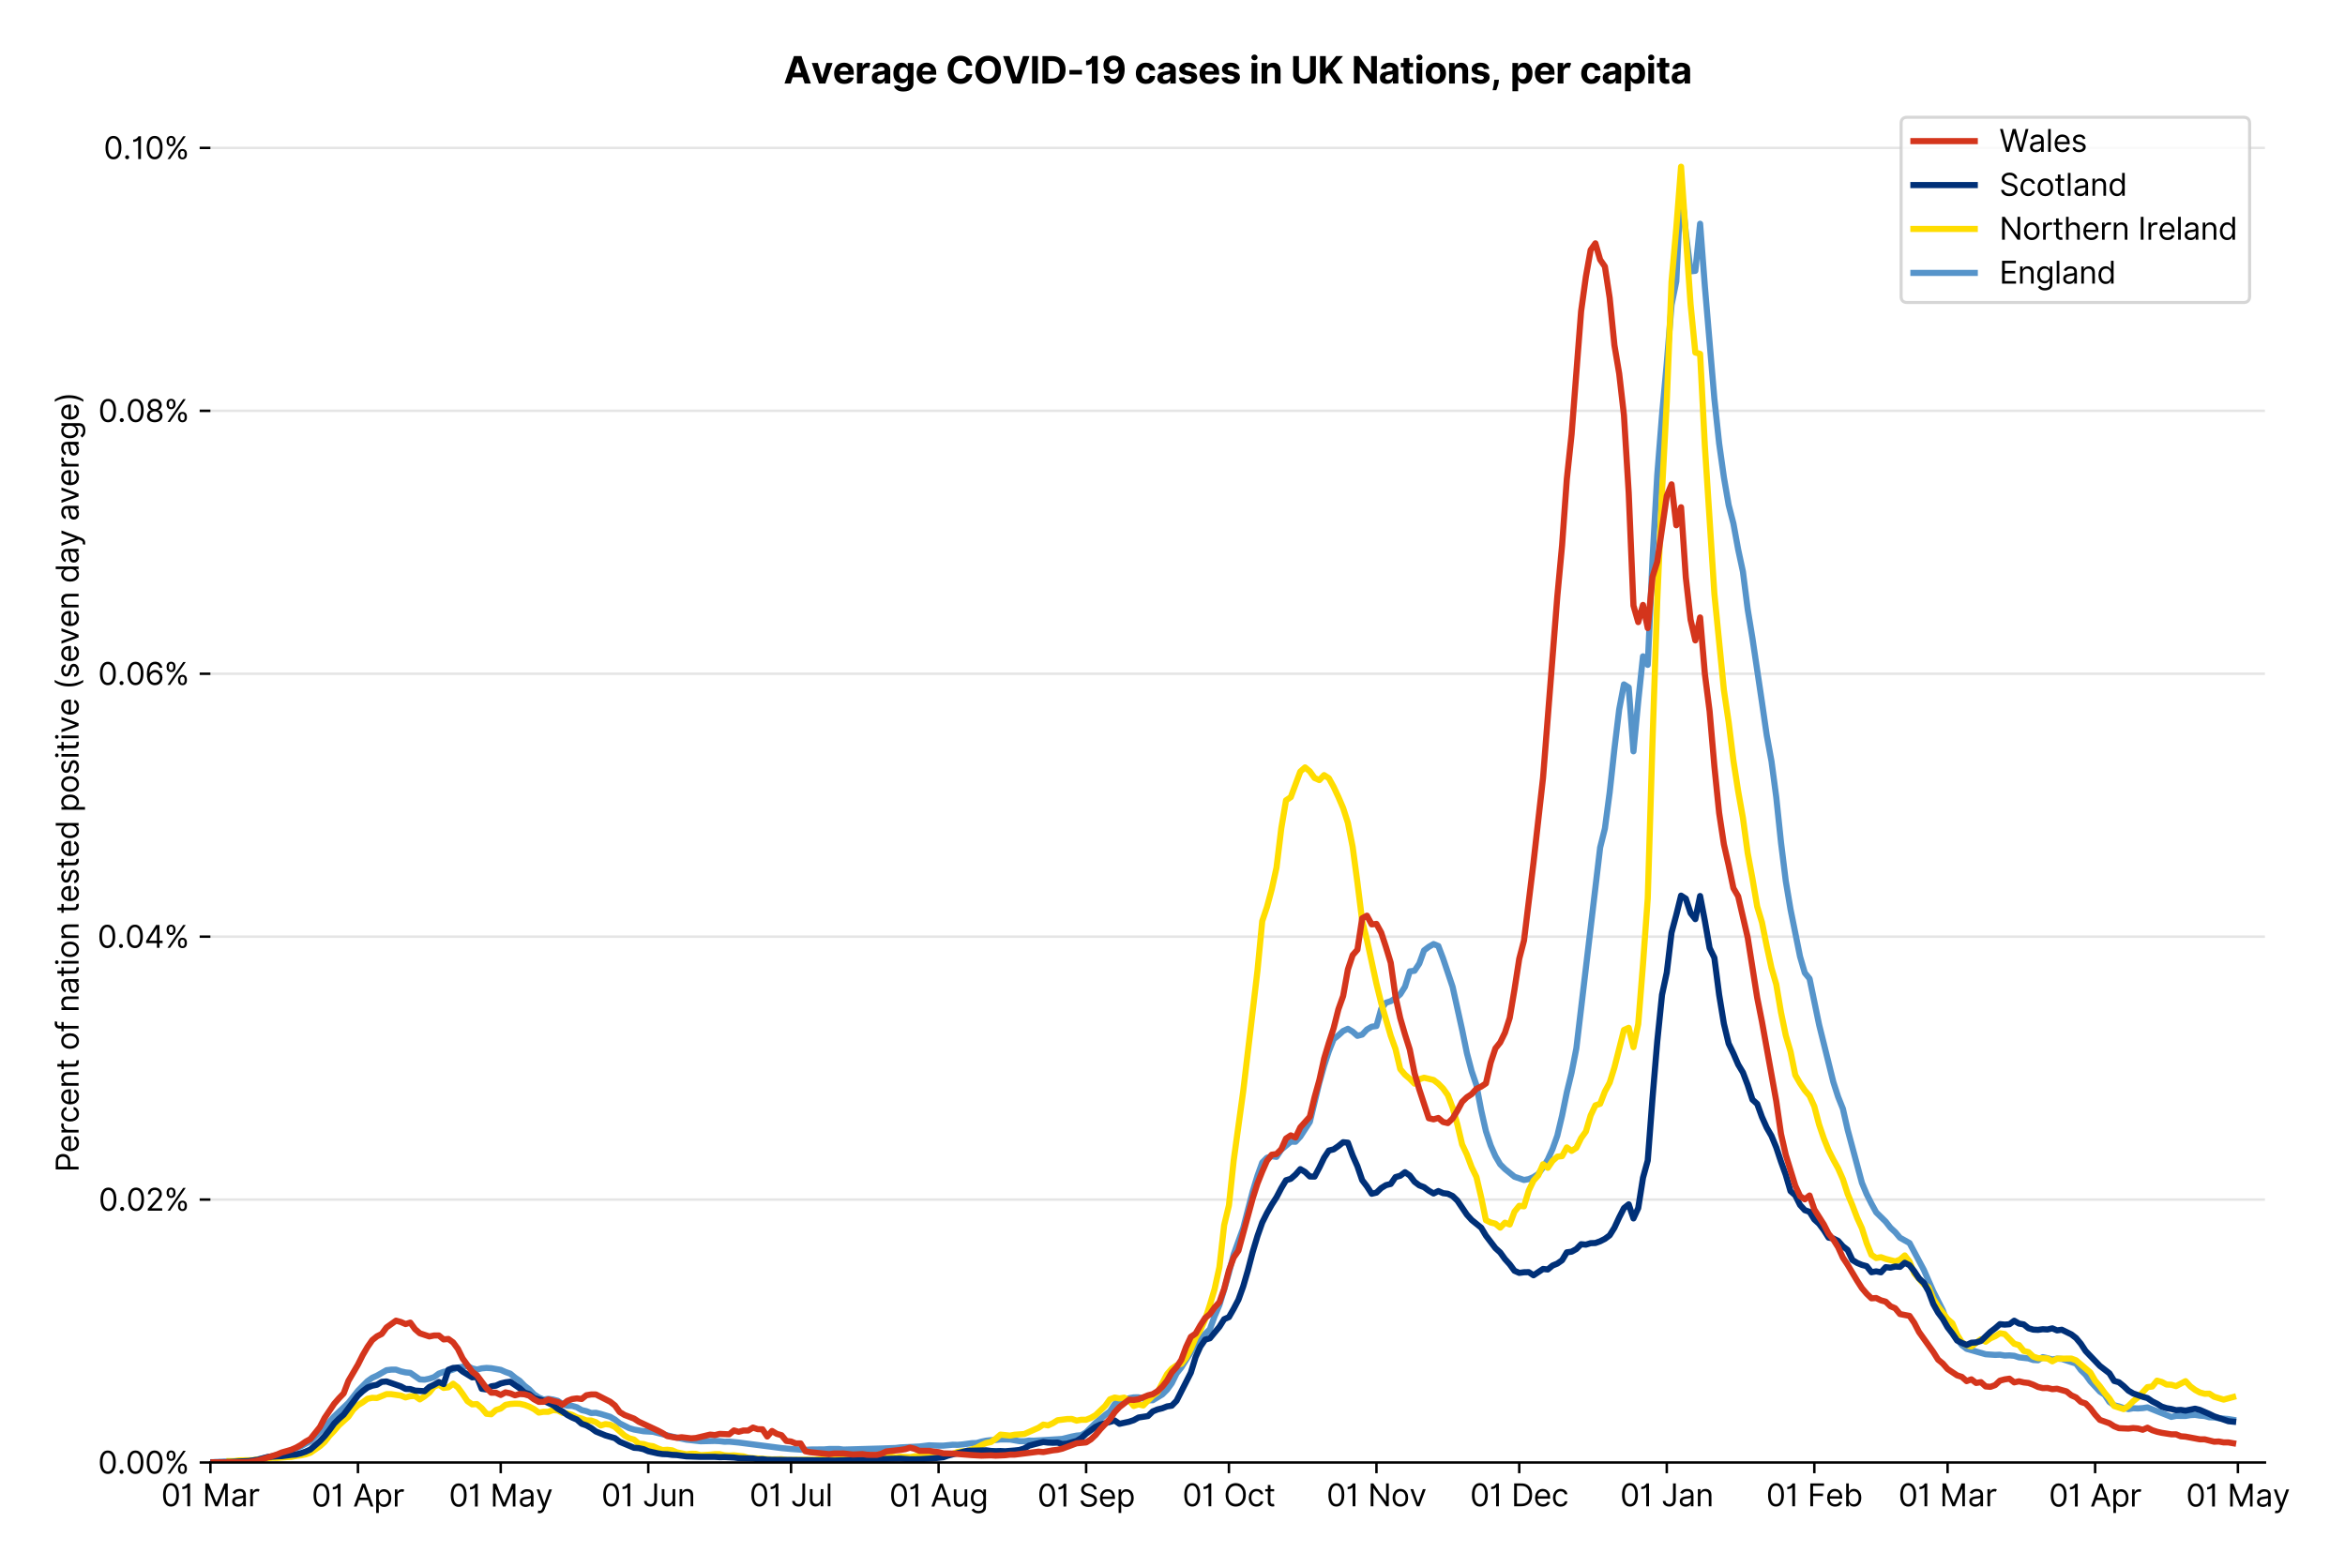 <?xml version="1.0" encoding="utf-8" standalone="no"?>
<!DOCTYPE svg PUBLIC "-//W3C//DTD SVG 1.1//EN"
  "http://www.w3.org/Graphics/SVG/1.1/DTD/svg11.dtd">
<svg version="1.1" viewBox="0 0 764.267 511.276" xmlns="http://www.w3.org/2000/svg" xmlns:xlink="http://www.w3.org/1999/xlink">
 <defs>
  <style type="text/css">*{stroke-linecap:butt;stroke-linejoin:round;}</style>
 </defs>
 <g id="figure_1">
  <g id="patch_1">
   <path d="M 0 511.276 
L 764.267 511.276 
L 764.267 0 
L 0 0 
z
" style="fill:#ffffff;"/>
  </g>
  <g id="axes_1">
   <g id="patch_2">
    <path d="M 68.575 476.745 
L 738.175 476.745 
L 738.175 33.225 
L 68.575 33.225 
z
" style="fill:#ffffff;"/>
   </g>
   <g id="matplotlib.axis_1">
    <g id="xtick_1">
     <g id="line2d_1">
      <defs>
       <path d="M 0 0 
L 0 3.5 
" id="m05e854b14e" style="stroke:#000000;stroke-width:0.8;"/>
      </defs>
      <g>
       <use style="stroke:#000000;stroke-width:0.8;" x="68.575" xlink:href="#m05e854b14e" y="476.745"/>
      </g>
     </g>
     <g id="text_1">
      <!-- 01 Mar -->
      <g transform="translate(52.538 491.018)scale(0.1 -0.1)">
       <defs>
        <path d="M 2000 -64 
Q 1230 -64 806 561 
Q 382 1186 382 2327 
Q 382 3459 809 4088 
Q 1236 4718 2000 4718 
Q 2764 4718 3191 4088 
Q 3618 3459 3618 2327 
Q 3618 1186 3194 561 
Q 2771 -64 2000 -64 
z
M 2000 436 
Q 2509 436 2791 927 
Q 3073 1418 3073 2327 
Q 3073 3234 2789 3730 
Q 2505 4227 2000 4227 
Q 1496 4227 1211 3730 
Q 927 3234 927 2327 
Q 927 1418 1210 927 
Q 1493 436 2000 436 
z
" id="Inter-Regular-30" transform="scale(0.016)"/>
        <path d="M 1973 4655 
L 1973 0 
L 1409 0 
L 1409 3836 
L 1373 3836 
Q 1341 3773 1209 3692 
Q 1077 3611 868 3551 
Q 659 3491 391 3491 
L 391 3964 
Q 661 3964 859 4061 
Q 1057 4159 1190 4291 
Q 1323 4423 1392 4529 
Q 1461 4636 1473 4655 
L 1973 4655 
z
" id="Inter-Regular-31" transform="scale(0.016)"/>
        <path id="Inter-Regular-20" transform="scale(0.016)"/>
        <path d="M 564 4655 
L 1236 4655 
L 2818 791 
L 2873 791 
L 4455 4655 
L 5127 4655 
L 5127 0 
L 4600 0 
L 4600 3536 
L 4555 3536 
L 3100 0 
L 2591 0 
L 1136 3536 
L 1091 3536 
L 1091 0 
L 564 0 
L 564 4655 
z
" id="Inter-Regular-4d" transform="scale(0.016)"/>
        <path d="M 1518 -82 
Q 1186 -82 916 44 
Q 646 170 486 410 
Q 327 650 327 991 
Q 327 1291 445 1478 
Q 564 1666 761 1773 
Q 959 1880 1199 1933 
Q 1439 1986 1682 2018 
Q 2000 2059 2199 2080 
Q 2398 2102 2490 2154 
Q 2582 2207 2582 2336 
L 2582 2355 
Q 2582 2691 2399 2877 
Q 2216 3064 1846 3064 
Q 1461 3064 1243 2895 
Q 1025 2727 936 2536 
L 427 2718 
Q 564 3036 792 3214 
Q 1021 3393 1292 3464 
Q 1564 3536 1827 3536 
Q 1996 3536 2215 3496 
Q 2434 3457 2640 3334 
Q 2846 3211 2982 2963 
Q 3118 2716 3118 2300 
L 3118 0 
L 2582 0 
L 2582 473 
L 2555 473 
Q 2500 359 2373 229 
Q 2246 100 2034 9 
Q 1823 -82 1518 -82 
z
M 1600 400 
Q 1918 400 2137 525 
Q 2357 650 2469 847 
Q 2582 1045 2582 1264 
L 2582 1755 
Q 2548 1714 2433 1681 
Q 2318 1648 2169 1624 
Q 2021 1600 1881 1583 
Q 1741 1566 1655 1555 
Q 1446 1527 1265 1467 
Q 1084 1407 974 1287 
Q 864 1168 864 964 
Q 864 684 1072 542 
Q 1280 400 1600 400 
z
" id="Inter-Regular-61" transform="scale(0.016)"/>
        <path d="M 491 0 
L 491 3491 
L 1009 3491 
L 1009 2964 
L 1046 2964 
Q 1139 3223 1389 3384 
Q 1639 3545 1955 3545 
Q 2100 3545 2209 3511 
Q 2318 3477 2400 3418 
L 2218 2964 
Q 2161 2993 2085 3010 
Q 2009 3027 1909 3027 
Q 1527 3027 1277 2794 
Q 1027 2561 1027 2209 
L 1027 0 
L 491 0 
z
" id="Inter-Regular-72" transform="scale(0.016)"/>
       </defs>
       <use xlink:href="#Inter-Regular-30"/>
       <use x="62.5" xlink:href="#Inter-Regular-31"/>
       <use x="106.676" xlink:href="#Inter-Regular-20"/>
       <use x="134.801" xlink:href="#Inter-Regular-4d"/>
       <use x="225.994" xlink:href="#Inter-Regular-61"/>
       <use x="282.386" xlink:href="#Inter-Regular-72"/>
      </g>
     </g>
    </g>
    <g id="xtick_2">
     <g id="line2d_2">
      <g>
       <use style="stroke:#000000;stroke-width:0.8;" x="116.661" xlink:href="#m05e854b14e" y="476.745"/>
      </g>
     </g>
     <g id="text_2">
      <!-- 01 Apr -->
      <g transform="translate(101.575 491.117)scale(0.1 -0.1)">
       <defs>
        <path d="M 755 0 
L 164 0 
L 1873 4655 
L 2455 4655 
L 4164 0 
L 3573 0 
L 3105 1318 
L 1223 1318 
L 755 0 
z
M 1400 1818 
L 2927 1818 
L 2182 3918 
L 2146 3918 
L 1400 1818 
z
" id="Inter-Regular-41" transform="scale(0.016)"/>
        <path d="M 491 -1309 
L 491 3491 
L 1009 3491 
L 1009 2936 
L 1073 2936 
Q 1132 3027 1237 3169 
Q 1343 3311 1542 3423 
Q 1741 3536 2082 3536 
Q 2523 3536 2859 3315 
Q 3196 3095 3384 2690 
Q 3573 2286 3573 1736 
Q 3573 1182 3384 776 
Q 3196 370 2861 148 
Q 2527 -73 2091 -73 
Q 1755 -73 1552 39 
Q 1350 152 1241 296 
Q 1132 441 1073 536 
L 1027 536 
L 1027 -1309 
L 491 -1309 
z
M 1018 1745 
Q 1018 1152 1276 780 
Q 1534 409 2018 409 
Q 2355 409 2581 587 
Q 2807 766 2921 1069 
Q 3036 1373 3036 1745 
Q 3036 2114 2923 2410 
Q 2811 2707 2585 2881 
Q 2359 3055 2018 3055 
Q 1527 3055 1272 2693 
Q 1018 2332 1018 1745 
z
" id="Inter-Regular-70" transform="scale(0.016)"/>
       </defs>
       <use xlink:href="#Inter-Regular-30"/>
       <use x="62.5" xlink:href="#Inter-Regular-31"/>
       <use x="106.676" xlink:href="#Inter-Regular-20"/>
       <use x="134.801" xlink:href="#Inter-Regular-41"/>
       <use x="202.415" xlink:href="#Inter-Regular-70"/>
       <use x="263.352" xlink:href="#Inter-Regular-72"/>
      </g>
     </g>
    </g>
    <g id="xtick_3">
     <g id="line2d_3">
      <g>
       <use style="stroke:#000000;stroke-width:0.8;" x="163.195" xlink:href="#m05e854b14e" y="476.745"/>
      </g>
     </g>
     <g id="text_3">
      <!-- 01 May -->
      <g transform="translate(146.292 491.117)scale(0.1 -0.1)">
       <defs>
        <path d="M 818 -1355 
Q 682 -1355 575 -1333 
Q 468 -1311 427 -1291 
L 564 -818 
Q 857 -893 1053 -814 
Q 1250 -736 1391 -345 
L 1509 -18 
L 218 3491 
L 800 3491 
L 1764 709 
L 1800 709 
L 2764 3491 
L 3346 3491 
L 1846 -564 
Q 1550 -1355 818 -1355 
z
" id="Inter-Regular-79" transform="scale(0.016)"/>
       </defs>
       <use xlink:href="#Inter-Regular-30"/>
       <use x="62.5" xlink:href="#Inter-Regular-31"/>
       <use x="106.676" xlink:href="#Inter-Regular-20"/>
       <use x="134.801" xlink:href="#Inter-Regular-4d"/>
       <use x="225.994" xlink:href="#Inter-Regular-61"/>
       <use x="282.386" xlink:href="#Inter-Regular-79"/>
      </g>
     </g>
    </g>
    <g id="xtick_4">
     <g id="line2d_4">
      <g>
       <use style="stroke:#000000;stroke-width:0.8;" x="211.281" xlink:href="#m05e854b14e" y="476.745"/>
      </g>
     </g>
     <g id="text_4">
      <!-- 01 Jun -->
      <g transform="translate(195.996 491.018)scale(0.1 -0.1)">
       <defs>
        <path d="M 2346 4655 
L 2909 4655 
L 2909 1327 
Q 2909 657 2549 296 
Q 2189 -64 1582 -64 
Q 1200 -64 902 76 
Q 605 216 434 475 
Q 264 734 264 1091 
L 818 1091 
Q 818 795 1034 615 
Q 1250 436 1582 436 
Q 1948 436 2147 664 
Q 2346 893 2346 1327 
L 2346 4655 
z
" id="Inter-Regular-4a" transform="scale(0.016)"/>
        <path d="M 2691 1427 
L 2691 3491 
L 3227 3491 
L 3227 0 
L 2691 0 
L 2691 591 
L 2655 591 
Q 2532 325 2273 140 
Q 2014 -45 1618 -45 
Q 1127 -45 809 280 
Q 491 605 491 1273 
L 491 3491 
L 1027 3491 
L 1027 1309 
Q 1027 927 1242 700 
Q 1457 473 1791 473 
Q 1991 473 2199 575 
Q 2407 677 2549 888 
Q 2691 1100 2691 1427 
z
" id="Inter-Regular-75" transform="scale(0.016)"/>
        <path d="M 1027 2100 
L 1027 0 
L 491 0 
L 491 3491 
L 1009 3491 
L 1009 2945 
L 1055 2945 
Q 1177 3211 1427 3373 
Q 1677 3536 2073 3536 
Q 2602 3536 2928 3211 
Q 3255 2886 3255 2218 
L 3255 0 
L 2718 0 
L 2718 2182 
Q 2718 2593 2504 2824 
Q 2291 3055 1918 3055 
Q 1534 3055 1280 2806 
Q 1027 2557 1027 2100 
z
" id="Inter-Regular-6e" transform="scale(0.016)"/>
       </defs>
       <use xlink:href="#Inter-Regular-30"/>
       <use x="62.5" xlink:href="#Inter-Regular-31"/>
       <use x="106.676" xlink:href="#Inter-Regular-20"/>
       <use x="134.801" xlink:href="#Inter-Regular-4a"/>
       <use x="189.063" xlink:href="#Inter-Regular-75"/>
       <use x="247.159" xlink:href="#Inter-Regular-6e"/>
      </g>
     </g>
    </g>
    <g id="xtick_5">
     <g id="line2d_5">
      <g>
       <use style="stroke:#000000;stroke-width:0.8;" x="257.815" xlink:href="#m05e854b14e" y="476.745"/>
      </g>
     </g>
     <g id="text_5">
      <!-- 01 Jul -->
      <g transform="translate(244.271 491.018)scale(0.1 -0.1)">
       <defs>
        <path d="M 1027 4655 
L 1027 0 
L 491 0 
L 491 4655 
L 1027 4655 
z
" id="Inter-Regular-6c" transform="scale(0.016)"/>
       </defs>
       <use xlink:href="#Inter-Regular-30"/>
       <use x="62.5" xlink:href="#Inter-Regular-31"/>
       <use x="106.676" xlink:href="#Inter-Regular-20"/>
       <use x="134.801" xlink:href="#Inter-Regular-4a"/>
       <use x="189.063" xlink:href="#Inter-Regular-75"/>
       <use x="247.159" xlink:href="#Inter-Regular-6c"/>
      </g>
     </g>
    </g>
    <g id="xtick_6">
     <g id="line2d_6">
      <g>
       <use style="stroke:#000000;stroke-width:0.8;" x="305.901" xlink:href="#m05e854b14e" y="476.745"/>
      </g>
     </g>
     <g id="text_6">
      <!-- 01 Aug -->
      <g transform="translate(289.829 491.117)scale(0.1 -0.1)">
       <defs>
        <path d="M 1900 -1382 
Q 1316 -1382 976 -1169 
Q 636 -957 473 -682 
L 900 -382 
Q 973 -477 1084 -601 
Q 1196 -725 1390 -817 
Q 1584 -909 1900 -909 
Q 2323 -909 2598 -704 
Q 2873 -500 2873 -64 
L 2873 645 
L 2827 645 
Q 2768 550 2660 410 
Q 2552 270 2351 162 
Q 2150 55 1809 55 
Q 1386 55 1051 255 
Q 716 455 521 836 
Q 327 1218 327 1764 
Q 327 2300 516 2699 
Q 705 3098 1041 3317 
Q 1377 3536 1818 3536 
Q 2159 3536 2360 3423 
Q 2561 3311 2669 3169 
Q 2777 3027 2836 2936 
L 2891 2936 
L 2891 3491 
L 3409 3491 
L 3409 -100 
Q 3409 -550 3205 -833 
Q 3002 -1116 2660 -1249 
Q 2318 -1382 1900 -1382 
z
M 1882 536 
Q 2366 536 2624 864 
Q 2882 1193 2882 1773 
Q 2882 2339 2627 2697 
Q 2373 3055 1882 3055 
Q 1541 3055 1315 2882 
Q 1089 2709 976 2418 
Q 864 2127 864 1773 
Q 864 1227 1120 881 
Q 1377 536 1882 536 
z
" id="Inter-Regular-67" transform="scale(0.016)"/>
       </defs>
       <use xlink:href="#Inter-Regular-30"/>
       <use x="62.5" xlink:href="#Inter-Regular-31"/>
       <use x="106.676" xlink:href="#Inter-Regular-20"/>
       <use x="134.801" xlink:href="#Inter-Regular-41"/>
       <use x="202.415" xlink:href="#Inter-Regular-75"/>
       <use x="260.511" xlink:href="#Inter-Regular-67"/>
      </g>
     </g>
    </g>
    <g id="xtick_7">
     <g id="line2d_7">
      <g>
       <use style="stroke:#000000;stroke-width:0.8;" x="353.986" xlink:href="#m05e854b14e" y="476.745"/>
      </g>
     </g>
     <g id="text_7">
      <!-- 01 Sep -->
      <g transform="translate(338.099 491.117)scale(0.1 -0.1)">
       <defs>
        <path d="M 3109 3491 
Q 3068 3836 2777 4027 
Q 2486 4218 2064 4218 
Q 1600 4218 1318 3999 
Q 1036 3780 1036 3445 
Q 1036 3195 1189 3042 
Q 1343 2889 1553 2803 
Q 1764 2718 1936 2673 
L 2409 2545 
Q 2591 2498 2815 2414 
Q 3039 2330 3244 2185 
Q 3450 2041 3584 1816 
Q 3718 1591 3718 1264 
Q 3718 886 3521 581 
Q 3325 277 2949 97 
Q 2573 -82 2036 -82 
Q 1286 -82 845 272 
Q 405 627 364 1200 
L 946 1200 
Q 968 936 1124 764 
Q 1280 593 1519 510 
Q 1759 427 2036 427 
Q 2359 427 2616 533 
Q 2873 639 3023 828 
Q 3173 1018 3173 1273 
Q 3173 1505 3043 1650 
Q 2914 1795 2702 1886 
Q 2491 1977 2246 2045 
L 1673 2209 
Q 1127 2366 809 2657 
Q 491 2948 491 3418 
Q 491 3809 703 4101 
Q 916 4393 1276 4555 
Q 1636 4718 2082 4718 
Q 2532 4718 2882 4558 
Q 3232 4398 3437 4120 
Q 3643 3843 3655 3491 
L 3109 3491 
z
" id="Inter-Regular-53" transform="scale(0.016)"/>
        <path d="M 1955 -73 
Q 1450 -73 1085 151 
Q 721 375 524 778 
Q 327 1182 327 1718 
Q 327 2255 524 2665 
Q 721 3075 1074 3305 
Q 1427 3536 1900 3536 
Q 2173 3536 2439 3445 
Q 2705 3355 2923 3151 
Q 3141 2948 3270 2614 
Q 3400 2280 3400 1791 
L 3400 1564 
L 866 1564 
Q 884 1005 1183 707 
Q 1482 409 1955 409 
Q 2271 409 2498 545 
Q 2725 682 2827 955 
L 3346 809 
Q 3223 414 2854 170 
Q 2486 -73 1955 -73 
z
M 866 2027 
L 2855 2027 
Q 2855 2470 2595 2762 
Q 2336 3055 1900 3055 
Q 1593 3055 1368 2911 
Q 1143 2768 1013 2533 
Q 884 2298 866 2027 
z
" id="Inter-Regular-65" transform="scale(0.016)"/>
       </defs>
       <use xlink:href="#Inter-Regular-30"/>
       <use x="62.5" xlink:href="#Inter-Regular-31"/>
       <use x="106.676" xlink:href="#Inter-Regular-20"/>
       <use x="134.801" xlink:href="#Inter-Regular-53"/>
       <use x="198.58" xlink:href="#Inter-Regular-65"/>
       <use x="256.818" xlink:href="#Inter-Regular-70"/>
      </g>
     </g>
    </g>
    <g id="xtick_8">
     <g id="line2d_8">
      <g>
       <use style="stroke:#000000;stroke-width:0.8;" x="400.521" xlink:href="#m05e854b14e" y="476.745"/>
      </g>
     </g>
     <g id="text_8">
      <!-- 01 Oct -->
      <g transform="translate(385.364 491.018)scale(0.1 -0.1)">
       <defs>
        <path d="M 4491 2327 
Q 4491 1591 4225 1054 
Q 3959 518 3495 227 
Q 3032 -64 2436 -64 
Q 1841 -64 1377 227 
Q 914 518 648 1054 
Q 382 1591 382 2327 
Q 382 3064 648 3600 
Q 914 4136 1377 4427 
Q 1841 4718 2436 4718 
Q 3032 4718 3495 4427 
Q 3959 4136 4225 3600 
Q 4491 3064 4491 2327 
z
M 3946 2327 
Q 3946 2932 3744 3348 
Q 3543 3764 3201 3977 
Q 2859 4191 2436 4191 
Q 2014 4191 1672 3977 
Q 1330 3764 1128 3348 
Q 927 2932 927 2327 
Q 927 1723 1128 1307 
Q 1330 891 1672 677 
Q 2014 464 2436 464 
Q 2859 464 3201 677 
Q 3543 891 3744 1307 
Q 3946 1723 3946 2327 
z
" id="Inter-Regular-4f" transform="scale(0.016)"/>
        <path d="M 1909 -73 
Q 1418 -73 1063 159 
Q 709 391 518 798 
Q 327 1205 327 1727 
Q 327 2259 524 2667 
Q 721 3075 1074 3305 
Q 1427 3536 1900 3536 
Q 2268 3536 2563 3400 
Q 2859 3264 3047 3018 
Q 3236 2773 3282 2445 
L 2746 2445 
Q 2684 2684 2474 2869 
Q 2264 3055 1909 3055 
Q 1439 3055 1151 2697 
Q 864 2339 864 1745 
Q 864 1139 1148 774 
Q 1432 409 1909 409 
Q 2223 409 2447 570 
Q 2671 732 2746 1018 
L 3282 1018 
Q 3236 709 3058 462 
Q 2880 216 2588 71 
Q 2296 -73 1909 -73 
z
" id="Inter-Regular-63" transform="scale(0.016)"/>
        <path d="M 2009 3491 
L 2009 3036 
L 1264 3036 
L 1264 1000 
Q 1264 773 1331 660 
Q 1398 548 1503 510 
Q 1609 473 1727 473 
Q 1816 473 1873 483 
Q 1930 493 1964 500 
L 2073 18 
Q 2018 -2 1920 -23 
Q 1823 -45 1673 -45 
Q 1446 -45 1228 52 
Q 1011 150 869 350 
Q 727 550 727 855 
L 727 3036 
L 200 3036 
L 200 3491 
L 727 3491 
L 727 4327 
L 1264 4327 
L 1264 3491 
L 2009 3491 
z
" id="Inter-Regular-74" transform="scale(0.016)"/>
       </defs>
       <use xlink:href="#Inter-Regular-30"/>
       <use x="62.5" xlink:href="#Inter-Regular-31"/>
       <use x="106.676" xlink:href="#Inter-Regular-20"/>
       <use x="134.801" xlink:href="#Inter-Regular-4f"/>
       <use x="210.938" xlink:href="#Inter-Regular-63"/>
       <use x="266.761" xlink:href="#Inter-Regular-74"/>
      </g>
     </g>
    </g>
    <g id="xtick_9">
     <g id="line2d_9">
      <g>
       <use style="stroke:#000000;stroke-width:0.8;" x="448.606" xlink:href="#m05e854b14e" y="476.745"/>
      </g>
     </g>
     <g id="text_9">
      <!-- 01 Nov -->
      <g transform="translate(432.335 491.018)scale(0.1 -0.1)">
       <defs>
        <path d="M 4255 4655 
L 4255 0 
L 3709 0 
L 1173 3655 
L 1127 3655 
L 1127 0 
L 564 0 
L 564 4655 
L 1109 4655 
L 3655 991 
L 3700 991 
L 3700 4655 
L 4255 4655 
z
" id="Inter-Regular-4e" transform="scale(0.016)"/>
        <path d="M 1909 -73 
Q 1436 -73 1080 152 
Q 725 377 526 781 
Q 327 1186 327 1727 
Q 327 2273 526 2679 
Q 725 3086 1080 3311 
Q 1436 3536 1909 3536 
Q 2382 3536 2737 3311 
Q 3093 3086 3292 2679 
Q 3491 2273 3491 1727 
Q 3491 1186 3292 781 
Q 3093 377 2737 152 
Q 2382 -73 1909 -73 
z
M 1909 409 
Q 2268 409 2500 593 
Q 2732 777 2843 1077 
Q 2955 1377 2955 1727 
Q 2955 2077 2843 2379 
Q 2732 2682 2500 2868 
Q 2268 3055 1909 3055 
Q 1550 3055 1318 2868 
Q 1086 2682 975 2379 
Q 864 2077 864 1727 
Q 864 1377 975 1077 
Q 1086 777 1318 593 
Q 1550 409 1909 409 
z
" id="Inter-Regular-6f" transform="scale(0.016)"/>
        <path d="M 3346 3491 
L 2055 0 
L 1509 0 
L 218 3491 
L 800 3491 
L 1764 709 
L 1800 709 
L 2764 3491 
L 3346 3491 
z
" id="Inter-Regular-76" transform="scale(0.016)"/>
       </defs>
       <use xlink:href="#Inter-Regular-30"/>
       <use x="62.5" xlink:href="#Inter-Regular-31"/>
       <use x="106.676" xlink:href="#Inter-Regular-20"/>
       <use x="134.801" xlink:href="#Inter-Regular-4e"/>
       <use x="210.085" xlink:href="#Inter-Regular-6f"/>
       <use x="269.744" xlink:href="#Inter-Regular-76"/>
      </g>
     </g>
    </g>
    <g id="xtick_10">
     <g id="line2d_10">
      <g>
       <use style="stroke:#000000;stroke-width:0.8;" x="495.141" xlink:href="#m05e854b14e" y="476.745"/>
      </g>
     </g>
     <g id="text_10">
      <!-- 01 Dec -->
      <g transform="translate(479.104 491.018)scale(0.1 -0.1)">
       <defs>
        <path d="M 2000 0 
L 564 0 
L 564 4655 
L 2064 4655 
Q 2741 4655 3223 4376 
Q 3705 4098 3961 3578 
Q 4218 3059 4218 2336 
Q 4218 1609 3959 1085 
Q 3700 561 3204 280 
Q 2709 0 2000 0 
z
M 1127 500 
L 1964 500 
Q 2830 500 3251 992 
Q 3673 1484 3673 2336 
Q 3673 3182 3259 3668 
Q 2846 4155 2027 4155 
L 1127 4155 
L 1127 500 
z
" id="Inter-Regular-44" transform="scale(0.016)"/>
       </defs>
       <use xlink:href="#Inter-Regular-30"/>
       <use x="62.5" xlink:href="#Inter-Regular-31"/>
       <use x="106.676" xlink:href="#Inter-Regular-20"/>
       <use x="134.801" xlink:href="#Inter-Regular-44"/>
       <use x="206.676" xlink:href="#Inter-Regular-65"/>
       <use x="264.915" xlink:href="#Inter-Regular-63"/>
      </g>
     </g>
    </g>
    <g id="xtick_11">
     <g id="line2d_11">
      <g>
       <use style="stroke:#000000;stroke-width:0.8;" x="543.226" xlink:href="#m05e854b14e" y="476.745"/>
      </g>
     </g>
     <g id="text_11">
      <!-- 01 Jan -->
      <g transform="translate(528.027 491.018)scale(0.1 -0.1)">
       <use xlink:href="#Inter-Regular-30"/>
       <use x="62.5" xlink:href="#Inter-Regular-31"/>
       <use x="106.676" xlink:href="#Inter-Regular-20"/>
       <use x="134.801" xlink:href="#Inter-Regular-4a"/>
       <use x="189.063" xlink:href="#Inter-Regular-61"/>
       <use x="245.455" xlink:href="#Inter-Regular-6e"/>
      </g>
     </g>
    </g>
    <g id="xtick_12">
     <g id="line2d_12">
      <g>
       <use style="stroke:#000000;stroke-width:0.8;" x="591.312" xlink:href="#m05e854b14e" y="476.745"/>
      </g>
     </g>
     <g id="text_12">
      <!-- 01 Feb -->
      <g transform="translate(575.623 491.018)scale(0.1 -0.1)">
       <defs>
        <path d="M 564 0 
L 564 4655 
L 3355 4655 
L 3355 4155 
L 1127 4155 
L 1127 2582 
L 3146 2582 
L 3146 2082 
L 1127 2082 
L 1127 0 
L 564 0 
z
" id="Inter-Regular-46" transform="scale(0.016)"/>
        <path d="M 564 0 
L 564 4655 
L 1100 4655 
L 1100 2936 
L 1146 2936 
Q 1205 3027 1310 3169 
Q 1416 3311 1615 3423 
Q 1814 3536 2155 3536 
Q 2596 3536 2932 3315 
Q 3268 3095 3457 2690 
Q 3646 2286 3646 1736 
Q 3646 1182 3457 776 
Q 3268 370 2934 148 
Q 2600 -73 2164 -73 
Q 1827 -73 1625 39 
Q 1423 152 1314 296 
Q 1205 441 1146 536 
L 1082 536 
L 1082 0 
L 564 0 
z
M 1091 1745 
Q 1091 1152 1349 780 
Q 1607 409 2091 409 
Q 2427 409 2653 587 
Q 2880 766 2994 1069 
Q 3109 1373 3109 1745 
Q 3109 2114 2996 2410 
Q 2884 2707 2658 2881 
Q 2432 3055 2091 3055 
Q 1600 3055 1345 2693 
Q 1091 2332 1091 1745 
z
" id="Inter-Regular-62" transform="scale(0.016)"/>
       </defs>
       <use xlink:href="#Inter-Regular-30"/>
       <use x="62.5" xlink:href="#Inter-Regular-31"/>
       <use x="106.676" xlink:href="#Inter-Regular-20"/>
       <use x="134.801" xlink:href="#Inter-Regular-46"/>
       <use x="193.466" xlink:href="#Inter-Regular-65"/>
       <use x="251.705" xlink:href="#Inter-Regular-62"/>
      </g>
     </g>
    </g>
    <g id="xtick_13">
     <g id="line2d_13">
      <g>
       <use style="stroke:#000000;stroke-width:0.8;" x="634.744" xlink:href="#m05e854b14e" y="476.745"/>
      </g>
     </g>
     <g id="text_13">
      <!-- 01 Mar -->
      <g transform="translate(618.707 491.018)scale(0.1 -0.1)">
       <use xlink:href="#Inter-Regular-30"/>
       <use x="62.5" xlink:href="#Inter-Regular-31"/>
       <use x="106.676" xlink:href="#Inter-Regular-20"/>
       <use x="134.801" xlink:href="#Inter-Regular-4d"/>
       <use x="225.994" xlink:href="#Inter-Regular-61"/>
       <use x="282.386" xlink:href="#Inter-Regular-72"/>
      </g>
     </g>
    </g>
    <g id="xtick_14">
     <g id="line2d_14">
      <g>
       <use style="stroke:#000000;stroke-width:0.8;" x="682.829" xlink:href="#m05e854b14e" y="476.745"/>
      </g>
     </g>
     <g id="text_14">
      <!-- 01 Apr -->
      <g transform="translate(667.744 491.117)scale(0.1 -0.1)">
       <use xlink:href="#Inter-Regular-30"/>
       <use x="62.5" xlink:href="#Inter-Regular-31"/>
       <use x="106.676" xlink:href="#Inter-Regular-20"/>
       <use x="134.801" xlink:href="#Inter-Regular-41"/>
       <use x="202.415" xlink:href="#Inter-Regular-70"/>
       <use x="263.352" xlink:href="#Inter-Regular-72"/>
      </g>
     </g>
    </g>
    <g id="xtick_15">
     <g id="line2d_15">
      <g>
       <use style="stroke:#000000;stroke-width:0.8;" x="729.364" xlink:href="#m05e854b14e" y="476.745"/>
      </g>
     </g>
     <g id="text_15">
      <!-- 01 May -->
      <g transform="translate(712.461 491.117)scale(0.1 -0.1)">
       <use xlink:href="#Inter-Regular-30"/>
       <use x="62.5" xlink:href="#Inter-Regular-31"/>
       <use x="106.676" xlink:href="#Inter-Regular-20"/>
       <use x="134.801" xlink:href="#Inter-Regular-4d"/>
       <use x="225.994" xlink:href="#Inter-Regular-61"/>
       <use x="282.386" xlink:href="#Inter-Regular-79"/>
      </g>
     </g>
    </g>
   </g>
   <g id="matplotlib.axis_2">
    <g id="ytick_1">
     <g id="line2d_16">
      <path clip-path="url(#pb959cf0072)" d="M 68.575 476.745 
L 738.175 476.745 
" style="fill:none;stroke:#e5e5e5;stroke-linecap:square;stroke-width:0.8;"/>
     </g>
     <g id="line2d_17">
      <defs>
       <path d="M 0 0 
L -3.5 0 
" id="m9682d21dc3" style="stroke:#000000;stroke-width:0.8;"/>
      </defs>
      <g>
       <use style="stroke:#000000;stroke-width:0.8;" x="68.575" xlink:href="#m9682d21dc3" y="476.745"/>
      </g>
     </g>
     <g id="text_16">
      <!-- 0.00% -->
      <g transform="translate(31.944 480.382)scale(0.1 -0.1)">
       <defs>
        <path d="M 882 -36 
Q 714 -36 593 84 
Q 473 205 473 373 
Q 473 541 593 661 
Q 714 782 882 782 
Q 1050 782 1170 661 
Q 1291 541 1291 373 
Q 1291 205 1170 84 
Q 1050 -36 882 -36 
z
" id="Inter-Regular-2e" transform="scale(0.016)"/>
        <path d="M 2855 873 
L 2855 1118 
Q 2855 1373 2960 1585 
Q 3066 1798 3269 1926 
Q 3473 2055 3764 2055 
Q 4059 2055 4259 1926 
Q 4459 1798 4561 1585 
Q 4664 1373 4664 1118 
L 4664 873 
Q 4664 618 4560 405 
Q 4457 193 4256 64 
Q 4055 -64 3764 -64 
Q 3468 -64 3266 64 
Q 3064 193 2959 405 
Q 2855 618 2855 873 
z
M 536 3536 
L 536 3782 
Q 536 4036 642 4248 
Q 748 4461 951 4589 
Q 1155 4718 1446 4718 
Q 1741 4718 1941 4589 
Q 2141 4461 2243 4248 
Q 2346 4036 2346 3782 
L 2346 3536 
Q 2346 3282 2242 3069 
Q 2139 2857 1937 2728 
Q 1736 2600 1446 2600 
Q 1150 2600 948 2728 
Q 746 2857 641 3069 
Q 536 3282 536 3536 
z
M 709 0 
L 3909 4655 
L 4427 4655 
L 1227 0 
L 709 0 
z
M 3318 1118 
L 3318 873 
Q 3318 661 3418 494 
Q 3518 327 3764 327 
Q 4002 327 4101 494 
Q 4200 661 4200 873 
L 4200 1118 
Q 4200 1330 4104 1497 
Q 4009 1664 3764 1664 
Q 3525 1664 3421 1497 
Q 3318 1330 3318 1118 
z
M 1000 3782 
L 1000 3536 
Q 1000 3325 1100 3158 
Q 1200 2991 1446 2991 
Q 1684 2991 1783 3158 
Q 1882 3325 1882 3536 
L 1882 3782 
Q 1882 3993 1786 4160 
Q 1691 4327 1446 4327 
Q 1207 4327 1103 4160 
Q 1000 3993 1000 3782 
z
" id="Inter-Regular-25" transform="scale(0.016)"/>
       </defs>
       <use xlink:href="#Inter-Regular-30"/>
       <use x="62.5" xlink:href="#Inter-Regular-2e"/>
       <use x="90.057" xlink:href="#Inter-Regular-30"/>
       <use x="152.557" xlink:href="#Inter-Regular-30"/>
       <use x="215.057" xlink:href="#Inter-Regular-25"/>
      </g>
     </g>
    </g>
    <g id="ytick_2">
     <g id="line2d_18">
      <path clip-path="url(#pb959cf0072)" d="M 68.575 391.039 
L 738.175 391.039 
" style="fill:none;stroke:#e5e5e5;stroke-linecap:square;stroke-width:0.8;"/>
     </g>
     <g id="line2d_19">
      <g>
       <use style="stroke:#000000;stroke-width:0.8;" x="68.575" xlink:href="#m9682d21dc3" y="391.039"/>
      </g>
     </g>
     <g id="text_17">
      <!-- 0.02% -->
      <g transform="translate(32.142 394.675)scale(0.1 -0.1)">
       <defs>
        <path d="M 482 0 
L 482 409 
L 2018 2091 
Q 2289 2386 2464 2605 
Q 2639 2825 2724 3019 
Q 2809 3214 2809 3427 
Q 2809 3795 2553 4011 
Q 2298 4227 1918 4227 
Q 1514 4227 1275 3985 
Q 1036 3743 1036 3345 
L 500 3345 
Q 500 3755 688 4064 
Q 877 4373 1203 4545 
Q 1530 4718 1936 4718 
Q 2346 4718 2661 4545 
Q 2977 4373 3156 4079 
Q 3336 3786 3336 3427 
Q 3336 3170 3244 2926 
Q 3152 2682 2926 2383 
Q 2700 2084 2300 1655 
L 1255 536 
L 1255 500 
L 3418 500 
L 3418 0 
L 482 0 
z
" id="Inter-Regular-32" transform="scale(0.016)"/>
       </defs>
       <use xlink:href="#Inter-Regular-30"/>
       <use x="62.5" xlink:href="#Inter-Regular-2e"/>
       <use x="90.057" xlink:href="#Inter-Regular-30"/>
       <use x="152.557" xlink:href="#Inter-Regular-32"/>
       <use x="213.068" xlink:href="#Inter-Regular-25"/>
      </g>
     </g>
    </g>
    <g id="ytick_3">
     <g id="line2d_20">
      <path clip-path="url(#pb959cf0072)" d="M 68.575 305.332 
L 738.175 305.332 
" style="fill:none;stroke:#e5e5e5;stroke-linecap:square;stroke-width:0.8;"/>
     </g>
     <g id="line2d_21">
      <g>
       <use style="stroke:#000000;stroke-width:0.8;" x="68.575" xlink:href="#m9682d21dc3" y="305.332"/>
      </g>
     </g>
     <g id="text_18">
      <!-- 0.04% -->
      <g transform="translate(31.773 308.969)scale(0.1 -0.1)">
       <defs>
        <path d="M 373 955 
L 373 1418 
L 2418 4655 
L 3100 4655 
L 3100 1455 
L 3736 1455 
L 3736 955 
L 3100 955 
L 3100 0 
L 2564 0 
L 2564 955 
L 373 955 
z
M 2564 1455 
L 2564 3936 
L 2527 3936 
L 982 1491 
L 982 1455 
L 2564 1455 
z
" id="Inter-Regular-34" transform="scale(0.016)"/>
       </defs>
       <use xlink:href="#Inter-Regular-30"/>
       <use x="62.5" xlink:href="#Inter-Regular-2e"/>
       <use x="90.057" xlink:href="#Inter-Regular-30"/>
       <use x="152.557" xlink:href="#Inter-Regular-34"/>
       <use x="216.761" xlink:href="#Inter-Regular-25"/>
      </g>
     </g>
    </g>
    <g id="ytick_4">
     <g id="line2d_22">
      <path clip-path="url(#pb959cf0072)" d="M 68.575 219.626 
L 738.175 219.626 
" style="fill:none;stroke:#e5e5e5;stroke-linecap:square;stroke-width:0.8;"/>
     </g>
     <g id="line2d_23">
      <g>
       <use style="stroke:#000000;stroke-width:0.8;" x="68.575" xlink:href="#m9682d21dc3" y="219.626"/>
      </g>
     </g>
     <g id="text_19">
      <!-- 0.06% -->
      <g transform="translate(31.958 223.263)scale(0.1 -0.1)">
       <defs>
        <path d="M 2027 -64 
Q 1741 -59 1454 45 
Q 1168 150 932 399 
Q 696 648 552 1074 
Q 409 1500 409 2145 
Q 409 3386 861 4056 
Q 1314 4727 2100 4727 
Q 2686 4727 3073 4384 
Q 3461 4041 3546 3491 
L 2991 3491 
Q 2914 3811 2691 4019 
Q 2468 4227 2100 4227 
Q 1559 4227 1249 3755 
Q 939 3284 936 2427 
L 973 2427 
Q 1164 2716 1461 2880 
Q 1759 3045 2118 3045 
Q 2518 3045 2850 2846 
Q 3182 2648 3382 2299 
Q 3582 1950 3582 1500 
Q 3582 1068 3389 710 
Q 3196 352 2847 142 
Q 2498 -68 2027 -64 
z
M 2027 436 
Q 2314 436 2542 579 
Q 2771 723 2903 964 
Q 3036 1205 3036 1500 
Q 3036 1789 2908 2026 
Q 2780 2264 2556 2404 
Q 2332 2545 2046 2545 
Q 1757 2545 1525 2397 
Q 1293 2250 1157 2010 
Q 1021 1770 1018 1491 
Q 1018 1214 1149 973 
Q 1280 732 1508 584 
Q 1736 436 2027 436 
z
" id="Inter-Regular-36" transform="scale(0.016)"/>
       </defs>
       <use xlink:href="#Inter-Regular-30"/>
       <use x="62.5" xlink:href="#Inter-Regular-2e"/>
       <use x="90.057" xlink:href="#Inter-Regular-30"/>
       <use x="152.557" xlink:href="#Inter-Regular-36"/>
       <use x="214.915" xlink:href="#Inter-Regular-25"/>
      </g>
     </g>
    </g>
    <g id="ytick_5">
     <g id="line2d_24">
      <path clip-path="url(#pb959cf0072)" d="M 68.575 133.92 
L 738.175 133.92 
" style="fill:none;stroke:#e5e5e5;stroke-linecap:square;stroke-width:0.8;"/>
     </g>
     <g id="line2d_25">
      <g>
       <use style="stroke:#000000;stroke-width:0.8;" x="68.575" xlink:href="#m9682d21dc3" y="133.92"/>
      </g>
     </g>
     <g id="text_20">
      <!-- 0.08% -->
      <g transform="translate(32.028 137.556)scale(0.1 -0.1)">
       <defs>
        <path d="M 1973 -64 
Q 1505 -64 1147 103 
Q 789 270 589 564 
Q 389 859 391 1236 
Q 389 1532 507 1783 
Q 625 2034 830 2203 
Q 1036 2373 1291 2418 
L 1291 2445 
Q 957 2532 759 2821 
Q 561 3111 564 3482 
Q 561 3836 743 4115 
Q 925 4395 1244 4556 
Q 1564 4718 1973 4718 
Q 2377 4718 2695 4556 
Q 3014 4395 3197 4115 
Q 3380 3836 3382 3482 
Q 3380 3111 3181 2821 
Q 2982 2532 2655 2445 
L 2655 2418 
Q 2907 2373 3109 2203 
Q 3311 2034 3431 1783 
Q 3552 1532 3555 1236 
Q 3552 859 3351 564 
Q 3150 270 2794 103 
Q 2439 -64 1973 -64 
z
M 1973 436 
Q 2446 436 2722 662 
Q 2998 889 3000 1264 
Q 2998 1527 2864 1729 
Q 2730 1932 2499 2048 
Q 2268 2164 1973 2164 
Q 1675 2164 1442 2048 
Q 1209 1932 1076 1729 
Q 943 1527 946 1264 
Q 943 889 1218 662 
Q 1493 436 1973 436 
z
M 1973 2645 
Q 2348 2645 2591 2864 
Q 2834 3084 2836 3445 
Q 2834 3800 2596 4013 
Q 2359 4227 1973 4227 
Q 1582 4227 1344 4013 
Q 1107 3800 1109 3445 
Q 1107 3084 1349 2864 
Q 1591 2645 1973 2645 
z
" id="Inter-Regular-38" transform="scale(0.016)"/>
       </defs>
       <use xlink:href="#Inter-Regular-30"/>
       <use x="62.5" xlink:href="#Inter-Regular-2e"/>
       <use x="90.057" xlink:href="#Inter-Regular-30"/>
       <use x="152.557" xlink:href="#Inter-Regular-38"/>
       <use x="214.205" xlink:href="#Inter-Regular-25"/>
      </g>
     </g>
    </g>
    <g id="ytick_6">
     <g id="line2d_26">
      <path clip-path="url(#pb959cf0072)" d="M 68.575 48.213 
L 738.175 48.213 
" style="fill:none;stroke:#e5e5e5;stroke-linecap:square;stroke-width:0.8;"/>
     </g>
     <g id="line2d_27">
      <g>
       <use style="stroke:#000000;stroke-width:0.8;" x="68.575" xlink:href="#m9682d21dc3" y="48.213"/>
      </g>
     </g>
     <g id="text_21">
      <!-- 0.10% -->
      <g transform="translate(33.777 51.85)scale(0.1 -0.1)">
       <use xlink:href="#Inter-Regular-30"/>
       <use x="62.5" xlink:href="#Inter-Regular-2e"/>
       <use x="90.057" xlink:href="#Inter-Regular-31"/>
       <use x="134.233" xlink:href="#Inter-Regular-30"/>
       <use x="196.733" xlink:href="#Inter-Regular-25"/>
      </g>
     </g>
    </g>
    <g id="text_22">
     <!-- Percent of nation tested positive (seven day average) -->
     <g transform="translate(25.614 382.124)rotate(-90)scale(0.1 -0.1)">
      <defs>
       <path d="M 564 0 
L 564 4655 
L 2136 4655 
Q 2684 4655 3033 4458 
Q 3382 4261 3550 3927 
Q 3718 3593 3718 3182 
Q 3718 2770 3551 2434 
Q 3384 2098 3036 1899 
Q 2689 1700 2146 1700 
L 1127 1700 
L 1127 0 
L 564 0 
z
M 1127 2200 
L 2127 2200 
Q 2689 2200 2926 2482 
Q 3164 2764 3164 3182 
Q 3164 3602 2925 3878 
Q 2686 4155 2118 4155 
L 1127 4155 
L 1127 2200 
z
" id="Inter-Regular-50" transform="scale(0.016)"/>
       <path d="M 2046 3491 
L 2046 3036 
L 1264 3036 
L 1264 0 
L 727 0 
L 727 3036 
L 164 3036 
L 164 3491 
L 727 3491 
L 727 3973 
Q 727 4273 868 4473 
Q 1009 4673 1234 4773 
Q 1459 4873 1709 4873 
Q 1907 4873 2032 4841 
Q 2157 4809 2218 4782 
L 2064 4318 
Q 2023 4332 1951 4352 
Q 1880 4373 1764 4373 
Q 1498 4373 1381 4239 
Q 1264 4105 1264 3845 
L 1264 3491 
L 2046 3491 
z
" id="Inter-Regular-66" transform="scale(0.016)"/>
       <path d="M 491 0 
L 491 3491 
L 1027 3491 
L 1027 0 
L 491 0 
z
M 764 4073 
Q 607 4073 494 4179 
Q 382 4286 382 4436 
Q 382 4586 494 4693 
Q 607 4800 764 4800 
Q 921 4800 1033 4693 
Q 1146 4586 1146 4436 
Q 1146 4286 1033 4179 
Q 921 4073 764 4073 
z
" id="Inter-Regular-69" transform="scale(0.016)"/>
       <path d="M 2964 2709 
L 2482 2573 
Q 2411 2755 2245 2914 
Q 2080 3073 1727 3073 
Q 1407 3073 1194 2926 
Q 982 2780 982 2555 
Q 982 2355 1127 2239 
Q 1273 2123 1582 2045 
L 2100 1918 
Q 3027 1691 3027 973 
Q 3027 673 2855 436 
Q 2684 200 2377 63 
Q 2071 -73 1664 -73 
Q 1130 -73 780 159 
Q 430 391 336 836 
L 846 964 
Q 989 400 1655 400 
Q 2030 400 2251 560 
Q 2473 720 2473 945 
Q 2473 1316 1955 1436 
L 1373 1573 
Q 893 1686 669 1926 
Q 446 2166 446 2527 
Q 446 2823 613 3050 
Q 780 3277 1069 3406 
Q 1359 3536 1727 3536 
Q 2246 3536 2542 3309 
Q 2839 3082 2964 2709 
z
" id="Inter-Regular-73" transform="scale(0.016)"/>
       <path d="M 1809 -73 
Q 1373 -73 1039 148 
Q 705 370 516 776 
Q 327 1182 327 1736 
Q 327 2286 516 2690 
Q 705 3095 1041 3315 
Q 1377 3536 1818 3536 
Q 2159 3536 2358 3423 
Q 2557 3311 2662 3169 
Q 2768 3027 2827 2936 
L 2873 2936 
L 2873 4655 
L 3409 4655 
L 3409 0 
L 2891 0 
L 2891 536 
L 2827 536 
Q 2768 441 2659 296 
Q 2550 152 2348 39 
Q 2146 -73 1809 -73 
z
M 1882 409 
Q 2366 409 2624 780 
Q 2882 1152 2882 1745 
Q 2882 2332 2627 2693 
Q 2373 3055 1882 3055 
Q 1541 3055 1315 2881 
Q 1089 2707 976 2410 
Q 864 2114 864 1745 
Q 864 1373 978 1069 
Q 1093 766 1319 587 
Q 1546 409 1882 409 
z
" id="Inter-Regular-64" transform="scale(0.016)"/>
       <path d="M 682 1964 
Q 682 2823 906 3544 
Q 1130 4266 1546 4873 
L 2018 4873 
Q 1800 4573 1623 4095 
Q 1446 3618 1341 3061 
Q 1236 2505 1236 1964 
Q 1236 1423 1341 866 
Q 1446 309 1623 -168 
Q 1800 -645 2018 -945 
L 1546 -945 
Q 1130 -339 906 383 
Q 682 1105 682 1964 
z
" id="Inter-Regular-28" transform="scale(0.016)"/>
       <path d="M 1638 1940 
Q 1638 1081 1414 359 
Q 1191 -362 775 -969 
L 302 -969 
Q 520 -669 697 -191 
Q 875 286 979 842 
Q 1084 1399 1084 1940 
Q 1084 2481 979 3038 
Q 875 3595 697 4072 
Q 520 4549 302 4849 
L 775 4849 
Q 1191 4243 1414 3521 
Q 1638 2799 1638 1940 
z
" id="Inter-Regular-29" transform="scale(0.016)"/>
      </defs>
      <use xlink:href="#Inter-Regular-50"/>
      <use x="63.494" xlink:href="#Inter-Regular-65"/>
      <use x="121.733" xlink:href="#Inter-Regular-72"/>
      <use x="160.085" xlink:href="#Inter-Regular-63"/>
      <use x="215.909" xlink:href="#Inter-Regular-65"/>
      <use x="274.148" xlink:href="#Inter-Regular-6e"/>
      <use x="332.671" xlink:href="#Inter-Regular-74"/>
      <use x="369.034" xlink:href="#Inter-Regular-20"/>
      <use x="397.159" xlink:href="#Inter-Regular-6f"/>
      <use x="456.818" xlink:href="#Inter-Regular-66"/>
      <use x="492.898" xlink:href="#Inter-Regular-20"/>
      <use x="521.023" xlink:href="#Inter-Regular-6e"/>
      <use x="579.546" xlink:href="#Inter-Regular-61"/>
      <use x="635.938" xlink:href="#Inter-Regular-74"/>
      <use x="672.301" xlink:href="#Inter-Regular-69"/>
      <use x="696.023" xlink:href="#Inter-Regular-6f"/>
      <use x="755.682" xlink:href="#Inter-Regular-6e"/>
      <use x="814.205" xlink:href="#Inter-Regular-20"/>
      <use x="842.33" xlink:href="#Inter-Regular-74"/>
      <use x="878.693" xlink:href="#Inter-Regular-65"/>
      <use x="936.932" xlink:href="#Inter-Regular-73"/>
      <use x="989.205" xlink:href="#Inter-Regular-74"/>
      <use x="1025.568" xlink:href="#Inter-Regular-65"/>
      <use x="1083.807" xlink:href="#Inter-Regular-64"/>
      <use x="1145.881" xlink:href="#Inter-Regular-20"/>
      <use x="1174.006" xlink:href="#Inter-Regular-70"/>
      <use x="1234.943" xlink:href="#Inter-Regular-6f"/>
      <use x="1294.602" xlink:href="#Inter-Regular-73"/>
      <use x="1346.875" xlink:href="#Inter-Regular-69"/>
      <use x="1370.597" xlink:href="#Inter-Regular-74"/>
      <use x="1406.96" xlink:href="#Inter-Regular-69"/>
      <use x="1430.682" xlink:href="#Inter-Regular-76"/>
      <use x="1486.364" xlink:href="#Inter-Regular-65"/>
      <use x="1544.603" xlink:href="#Inter-Regular-20"/>
      <use x="1572.728" xlink:href="#Inter-Regular-28"/>
      <use x="1608.949" xlink:href="#Inter-Regular-73"/>
      <use x="1661.222" xlink:href="#Inter-Regular-65"/>
      <use x="1719.46" xlink:href="#Inter-Regular-76"/>
      <use x="1775.142" xlink:href="#Inter-Regular-65"/>
      <use x="1833.381" xlink:href="#Inter-Regular-6e"/>
      <use x="1891.904" xlink:href="#Inter-Regular-20"/>
      <use x="1920.029" xlink:href="#Inter-Regular-64"/>
      <use x="1982.103" xlink:href="#Inter-Regular-61"/>
      <use x="2038.495" xlink:href="#Inter-Regular-79"/>
      <use x="2094.176" xlink:href="#Inter-Regular-20"/>
      <use x="2122.301" xlink:href="#Inter-Regular-61"/>
      <use x="2178.694" xlink:href="#Inter-Regular-76"/>
      <use x="2234.375" xlink:href="#Inter-Regular-65"/>
      <use x="2292.614" xlink:href="#Inter-Regular-72"/>
      <use x="2330.966" xlink:href="#Inter-Regular-61"/>
      <use x="2387.358" xlink:href="#Inter-Regular-67"/>
      <use x="2448.296" xlink:href="#Inter-Regular-65"/>
      <use x="2506.535" xlink:href="#Inter-Regular-29"/>
     </g>
    </g>
   </g>
   <g id="line2d_28">
    <path clip-path="url(#pb959cf0072)" d="M 20.489 476.73 
L 45.308 476.743 
L 68.575 476.686 
L 79.433 476.349 
L 82.535 476.065 
L 90.291 474.327 
L 93.393 473.377 
L 98.047 471.461 
L 101.149 469.802 
L 104.251 466.744 
L 105.803 465.274 
L 108.905 461.74 
L 113.558 457.312 
L 116.661 453.373 
L 119.763 450.234 
L 121.314 449.139 
L 122.865 448.438 
L 125.967 446.661 
L 127.519 446.479 
L 129.07 446.482 
L 130.621 447.032 
L 132.172 447.374 
L 133.723 447.525 
L 136.825 449.667 
L 138.377 449.747 
L 139.928 449.438 
L 141.479 448.912 
L 143.03 447.772 
L 144.581 447.198 
L 146.132 446.928 
L 147.684 446.447 
L 149.235 445.805 
L 152.337 445.277 
L 153.888 446.078 
L 155.439 446.445 
L 156.99 446.067 
L 158.542 445.921 
L 160.093 446.005 
L 163.195 446.549 
L 164.746 447.237 
L 166.297 447.784 
L 167.848 449.073 
L 169.4 450.133 
L 170.951 451.725 
L 172.502 452.926 
L 174.053 454.525 
L 175.604 455.553 
L 177.155 456.236 
L 178.706 456.002 
L 180.258 456.239 
L 181.809 456.651 
L 183.36 457.732 
L 184.911 458.261 
L 186.462 458.289 
L 188.013 458.741 
L 189.565 459.656 
L 191.116 460.021 
L 192.667 460.611 
L 194.218 460.545 
L 195.769 460.915 
L 198.871 461.848 
L 200.423 462.759 
L 201.974 463.993 
L 205.076 465.545 
L 206.627 466.003 
L 209.729 466.561 
L 212.832 466.741 
L 219.036 468.29 
L 223.69 469.313 
L 228.343 469.828 
L 232.997 469.728 
L 234.548 469.794 
L 236.099 469.976 
L 237.65 469.942 
L 240.752 470.245 
L 254.713 472.053 
L 257.815 472.343 
L 262.468 472.656 
L 264.02 472.515 
L 268.673 472.473 
L 270.224 472.347 
L 273.326 472.331 
L 274.878 472.536 
L 287.287 472.182 
L 291.94 472.012 
L 293.491 471.825 
L 296.594 471.689 
L 299.696 471.529 
L 302.798 471.151 
L 305.901 471.25 
L 307.452 471.254 
L 310.554 470.96 
L 312.105 470.994 
L 313.656 470.862 
L 316.759 470.448 
L 318.31 470.399 
L 319.861 469.952 
L 321.412 469.634 
L 322.963 469.466 
L 324.514 469.42 
L 326.066 469.232 
L 329.168 469.255 
L 332.27 469.797 
L 333.821 469.823 
L 335.372 469.607 
L 336.924 469.642 
L 344.679 469.172 
L 346.23 469.056 
L 349.333 468.289 
L 350.884 467.983 
L 352.435 467.844 
L 353.986 466.9 
L 357.088 463.831 
L 360.191 461.269 
L 361.742 460.094 
L 363.293 457.698 
L 364.844 456.532 
L 366.395 456.279 
L 367.947 455.809 
L 369.498 455.522 
L 371.049 455.499 
L 372.6 455.88 
L 374.151 456.496 
L 375.702 456.455 
L 378.805 454.577 
L 380.356 453.037 
L 381.907 450.899 
L 383.458 447.729 
L 385.009 445.772 
L 389.663 438.348 
L 391.214 436.431 
L 394.316 433.3 
L 395.867 429.077 
L 397.418 425.416 
L 398.969 420.376 
L 400.521 414.928 
L 402.072 408.9 
L 405.174 400.355 
L 408.276 388.365 
L 409.827 383.28 
L 411.379 378.971 
L 412.93 377.411 
L 414.481 376.921 
L 416.032 377.117 
L 417.583 374.771 
L 420.686 372.161 
L 422.237 372.185 
L 423.788 370.517 
L 426.89 365.728 
L 429.992 352.886 
L 431.544 347.402 
L 433.095 342.656 
L 434.646 338.774 
L 436.197 337.506 
L 437.748 336.084 
L 439.299 335.375 
L 440.85 336.297 
L 442.402 337.666 
L 443.953 337.259 
L 445.504 335.592 
L 447.055 334.694 
L 448.606 334.471 
L 450.157 328.85 
L 451.708 326.872 
L 453.26 326.366 
L 454.811 325.393 
L 456.362 324.113 
L 457.913 321.635 
L 459.464 316.639 
L 461.015 316.453 
L 462.567 314.11 
L 464.118 309.815 
L 465.669 308.648 
L 467.22 307.748 
L 468.771 308.378 
L 470.322 312.452 
L 473.425 321.697 
L 476.527 335.697 
L 478.078 343.278 
L 479.629 349.17 
L 481.18 353.713 
L 482.731 361.888 
L 484.283 368.744 
L 485.834 373.408 
L 487.385 376.916 
L 488.936 379.539 
L 490.487 381.079 
L 493.589 383.594 
L 496.692 384.651 
L 498.243 384.37 
L 499.794 383.71 
L 501.345 382.69 
L 502.896 380.559 
L 504.448 377.985 
L 505.999 374.552 
L 507.55 370.209 
L 509.101 363.676 
L 510.652 356.061 
L 512.203 349.654 
L 513.754 341.761 
L 521.51 276.272 
L 523.061 270.074 
L 524.612 258.313 
L 526.164 244.099 
L 527.715 231.261 
L 529.266 223.104 
L 530.817 224.086 
L 532.368 244.916 
L 533.919 228.634 
L 535.47 213.953 
L 537.022 216.731 
L 538.573 182.346 
L 540.124 154.865 
L 541.675 135.303 
L 543.226 118.395 
L 544.777 99.411 
L 546.328 91.722 
L 547.88 60.104 
L 549.431 75.857 
L 550.982 88.45 
L 552.533 88.292 
L 554.084 72.935 
L 555.635 93.287 
L 558.738 130.011 
L 560.289 144.536 
L 561.84 155.585 
L 563.391 164.621 
L 564.942 170.656 
L 566.493 179.129 
L 568.045 186.357 
L 569.596 198.621 
L 571.147 208.091 
L 574.249 228.932 
L 575.8 239.687 
L 577.351 248.148 
L 578.903 259.842 
L 580.454 274.648 
L 582.005 287.19 
L 583.556 296.451 
L 586.658 311.823 
L 588.209 317.128 
L 589.761 319.029 
L 592.863 334.011 
L 597.516 352.745 
L 599.068 357.548 
L 600.619 361.438 
L 602.17 368.256 
L 606.823 385.57 
L 608.374 389.279 
L 609.926 392.37 
L 611.477 395.199 
L 614.579 398.246 
L 616.13 400.219 
L 617.681 401.656 
L 619.232 403.486 
L 622.335 405.21 
L 626.988 413.931 
L 630.09 421.008 
L 633.193 427.13 
L 634.744 431.439 
L 636.295 434.116 
L 637.846 436.504 
L 639.397 438.488 
L 640.948 439.696 
L 647.153 441.465 
L 650.255 441.677 
L 651.807 441.615 
L 653.358 441.885 
L 654.909 441.828 
L 656.46 441.965 
L 658.011 442.477 
L 661.113 442.819 
L 662.665 443.337 
L 664.216 443.428 
L 665.767 442.411 
L 667.318 442.737 
L 668.869 443.179 
L 670.42 442.902 
L 671.971 442.99 
L 675.074 444.019 
L 676.625 444.489 
L 678.176 446.611 
L 679.727 448.136 
L 681.278 450.296 
L 684.381 453.633 
L 685.932 454.66 
L 687.483 457.009 
L 689.034 458.091 
L 690.585 458.469 
L 692.136 458.998 
L 693.688 459.346 
L 695.239 459.067 
L 696.79 459.127 
L 698.341 459.023 
L 699.892 458.789 
L 707.648 461.884 
L 709.199 461.56 
L 712.301 461.574 
L 713.852 461.313 
L 715.404 461.231 
L 716.955 461.478 
L 718.506 461.59 
L 720.057 462.012 
L 721.608 462.068 
L 723.159 462.316 
L 726.262 462.583 
L 727.813 462.844 
L 727.813 462.844 
" style="fill:none;stroke:#5694ca;stroke-linecap:square;stroke-width:2;"/>
   </g>
   <g id="line2d_29">
    <path clip-path="url(#pb959cf0072)" d="M 74.78 476.292 
L 76.331 476.292 
L 77.882 476.066 
L 82.535 475.991 
L 84.086 475.743 
L 85.638 475.678 
L 87.189 475.387 
L 88.74 475.226 
L 90.291 475.258 
L 93.393 474.999 
L 94.945 474.935 
L 96.496 474.611 
L 98.047 474.417 
L 99.598 474.094 
L 101.149 473.577 
L 104.251 471.443 
L 105.803 470.053 
L 107.354 468.049 
L 108.905 466.432 
L 110.456 464.622 
L 113.558 461.809 
L 115.109 459.546 
L 116.661 458.059 
L 118.212 457.122 
L 119.763 455.99 
L 121.314 455.667 
L 122.865 455.732 
L 125.967 454.471 
L 127.519 454.471 
L 130.621 454.923 
L 132.172 455.538 
L 133.723 455.117 
L 135.274 455.085 
L 136.825 456.184 
L 138.377 455.182 
L 139.928 453.921 
L 141.479 451.982 
L 143.03 451.4 
L 144.581 452.434 
L 146.132 452.24 
L 147.684 451.076 
L 149.235 452.273 
L 150.786 454.406 
L 152.337 456.734 
L 153.888 457.801 
L 155.439 457.704 
L 156.99 459.029 
L 158.542 460.872 
L 160.093 461.034 
L 161.644 459.643 
L 163.195 459.158 
L 164.746 457.962 
L 166.297 457.671 
L 167.848 457.574 
L 169.4 457.607 
L 170.951 457.962 
L 172.502 458.544 
L 174.053 459.352 
L 175.604 460.484 
L 177.155 460.225 
L 178.706 460.225 
L 180.258 459.643 
L 181.809 459.805 
L 183.36 460.581 
L 184.911 460.775 
L 186.462 461.227 
L 188.013 462.036 
L 189.565 462.424 
L 191.116 463.038 
L 192.667 463.07 
L 194.218 463.62 
L 195.769 464.687 
L 197.32 464.234 
L 198.871 464.428 
L 200.423 465.172 
L 203.525 467.952 
L 205.076 468.857 
L 206.627 469.277 
L 208.178 470.603 
L 209.729 470.732 
L 211.281 471.217 
L 212.832 471.443 
L 214.383 472.154 
L 215.934 472.704 
L 217.485 472.607 
L 219.036 472.769 
L 220.587 473.448 
L 223.69 474.062 
L 225.241 473.9 
L 226.792 473.932 
L 228.343 474.353 
L 231.446 474.191 
L 232.997 474.029 
L 234.548 474.029 
L 236.099 474.385 
L 237.65 474.482 
L 239.201 474.417 
L 242.304 474.741 
L 243.855 475.226 
L 251.61 475.743 
L 254.713 475.678 
L 256.264 475.872 
L 265.571 475.84 
L 270.224 475.614 
L 271.775 475.743 
L 274.878 475.517 
L 276.429 475.678 
L 277.98 475.614 
L 279.531 475.323 
L 281.082 474.87 
L 284.185 474.708 
L 287.287 474.741 
L 288.838 474.579 
L 291.94 475.032 
L 293.491 474.838 
L 296.594 474.999 
L 298.145 474.708 
L 305.901 474.482 
L 309.003 474.029 
L 310.554 473.9 
L 312.105 473.318 
L 313.656 473.092 
L 315.207 472.995 
L 318.31 471.928 
L 319.861 471.088 
L 321.412 470.409 
L 322.963 470.085 
L 324.514 468.986 
L 326.066 467.661 
L 329.168 467.984 
L 330.719 467.693 
L 333.821 467.467 
L 338.475 465.43 
L 340.026 464.396 
L 341.577 464.654 
L 343.128 463.943 
L 344.679 462.973 
L 347.782 462.585 
L 349.333 462.553 
L 350.884 463.103 
L 352.435 462.812 
L 353.986 462.812 
L 355.537 462.197 
L 357.088 461.292 
L 360.191 458.318 
L 361.742 456.152 
L 363.293 455.57 
L 364.844 455.861 
L 366.395 455.602 
L 367.947 456.475 
L 369.498 458.318 
L 371.049 457.801 
L 372.6 458.156 
L 375.702 454.988 
L 377.253 453.889 
L 380.356 447.941 
L 381.907 446.163 
L 383.458 445.096 
L 385.009 444.578 
L 386.56 442.542 
L 388.111 439.729 
L 389.663 436.044 
L 391.214 433.587 
L 392.765 430.128 
L 394.316 425.376 
L 395.867 420.171 
L 397.418 413.091 
L 398.969 399.384 
L 400.521 392.95 
L 402.072 378.306 
L 405.174 355.773 
L 409.827 316.43 
L 411.379 300.265 
L 412.93 295.643 
L 414.481 289.888 
L 416.032 282.841 
L 417.583 270.039 
L 419.134 260.89 
L 420.686 259.855 
L 423.788 251.515 
L 425.339 250.157 
L 426.89 251.45 
L 428.441 253.616 
L 429.992 254.295 
L 431.544 252.678 
L 433.095 253.681 
L 434.646 256.493 
L 436.197 259.791 
L 437.748 263.411 
L 439.299 268.228 
L 440.85 276.084 
L 442.402 287.69 
L 443.953 300.136 
L 445.504 306.375 
L 448.606 320.697 
L 450.157 327.001 
L 453.26 337.669 
L 454.811 341.936 
L 456.362 348.499 
L 457.913 350.342 
L 459.464 351.667 
L 461.015 353.251 
L 462.567 351.829 
L 464.118 351.312 
L 467.22 352.055 
L 468.771 353.251 
L 470.322 354.835 
L 471.873 357.001 
L 473.425 361.075 
L 474.976 366.538 
L 476.527 373.069 
L 478.078 376.366 
L 479.629 380.472 
L 481.18 383.672 
L 482.731 390.267 
L 484.283 397.767 
L 485.834 398.511 
L 487.385 398.899 
L 488.936 400.192 
L 490.487 398.575 
L 492.038 399.157 
L 493.589 394.987 
L 495.141 393.08 
L 496.692 393.241 
L 498.243 388.101 
L 499.794 384.868 
L 501.345 383.155 
L 502.896 379.534 
L 504.448 380.698 
L 505.999 378.435 
L 507.55 377.045 
L 509.101 376.883 
L 510.652 374.038 
L 512.203 375.17 
L 513.754 374.168 
L 515.306 371 
L 516.857 368.866 
L 518.408 363.629 
L 519.959 360.331 
L 521.51 359.814 
L 523.061 355.805 
L 524.612 352.928 
L 526.164 347.95 
L 529.266 335.762 
L 530.817 335.051 
L 532.368 341.355 
L 533.919 333.822 
L 535.47 314.393 
L 537.022 292.862 
L 538.573 241.622 
L 540.124 195.716 
L 541.675 160.22 
L 543.226 130.898 
L 544.777 91.813 
L 546.328 74.291 
L 547.88 54.345 
L 550.982 99.217 
L 552.533 114.928 
L 554.084 115.348 
L 555.635 145.349 
L 558.738 193.55 
L 561.84 224.908 
L 563.391 235.383 
L 564.942 247.926 
L 566.493 257.916 
L 568.045 266.644 
L 569.596 278.088 
L 571.147 286.429 
L 572.698 295.513 
L 574.249 300.686 
L 575.8 308.412 
L 577.351 315.557 
L 578.903 320.891 
L 580.454 330.04 
L 582.005 337.508 
L 583.556 342.777 
L 585.107 350.439 
L 586.658 353.122 
L 588.209 355.417 
L 589.761 357.228 
L 591.312 360.687 
L 592.863 366.571 
L 594.414 371.129 
L 595.965 374.976 
L 597.516 378.047 
L 599.068 380.86 
L 600.619 384.383 
L 602.17 389.168 
L 603.721 392.918 
L 605.272 396.991 
L 606.823 400.386 
L 608.374 405.235 
L 609.926 409.05 
L 611.477 410.084 
L 613.028 409.826 
L 614.579 410.375 
L 617.681 411.183 
L 619.232 410.602 
L 620.784 409.244 
L 622.335 411.248 
L 623.886 415.063 
L 626.988 418.684 
L 628.539 419.621 
L 630.09 423.404 
L 631.642 425.86 
L 634.744 429.998 
L 636.295 431.356 
L 637.846 435.042 
L 639.397 437.563 
L 640.948 438.533 
L 642.5 438.921 
L 645.602 436.593 
L 647.153 437.369 
L 648.704 436.27 
L 650.255 435.591 
L 651.807 434.621 
L 653.358 434.88 
L 656.46 438.048 
L 658.011 438.468 
L 659.562 440.376 
L 661.113 440.764 
L 662.665 442.219 
L 664.216 442.736 
L 667.318 442.833 
L 668.869 443.77 
L 670.42 442.897 
L 675.074 442.865 
L 676.625 443.447 
L 681.278 447.423 
L 682.829 450.074 
L 684.381 451.917 
L 685.932 454.051 
L 687.483 455.893 
L 689.034 458.35 
L 692.136 459.352 
L 693.688 458.318 
L 695.239 456.766 
L 696.79 455.538 
L 699.892 452.176 
L 701.443 451.982 
L 702.994 450.074 
L 704.546 450.495 
L 706.097 451.335 
L 707.648 451.4 
L 709.199 451.852 
L 712.301 450.236 
L 713.852 451.917 
L 715.404 453.081 
L 716.955 453.921 
L 718.506 454.342 
L 720.057 454.309 
L 721.608 455.311 
L 724.71 456.249 
L 727.813 455.408 
L 727.813 455.408 
" style="fill:none;stroke:#ffdd00;stroke-linecap:square;stroke-width:2;"/>
   </g>
   <g id="line2d_30">
    <path clip-path="url(#pb959cf0072)" d="M 65.473 476.667 
L 68.575 476.667 
L 74.78 476.577 
L 80.984 476.274 
L 84.086 475.849 
L 87.189 474.975 
L 90.291 474.728 
L 91.842 474.672 
L 94.945 474.257 
L 96.496 474.134 
L 98.047 473.742 
L 99.598 473.215 
L 101.149 472.509 
L 104.251 469.798 
L 105.803 468.15 
L 107.354 466.201 
L 108.905 464.06 
L 110.456 462.503 
L 112.007 461.136 
L 116.661 454.928 
L 118.212 453.494 
L 119.763 452.317 
L 121.314 451.712 
L 122.865 451.398 
L 124.416 450.457 
L 125.967 450.334 
L 130.621 451.925 
L 132.172 452.754 
L 133.723 452.81 
L 135.274 453.314 
L 138.377 453.505 
L 139.928 452.127 
L 141.479 451.398 
L 143.03 450.513 
L 144.581 451.197 
L 146.132 446.524 
L 147.684 445.93 
L 149.235 445.829 
L 150.786 447.095 
L 153.888 448.989 
L 155.439 448.843 
L 156.99 452.72 
L 158.542 452.933 
L 160.093 451.925 
L 161.644 451.69 
L 163.195 450.984 
L 164.746 450.614 
L 166.297 450.423 
L 169.4 452.564 
L 170.951 453.953 
L 172.502 454.457 
L 174.053 455.735 
L 177.155 456.62 
L 180.258 458.043 
L 181.809 459.253 
L 183.36 460.127 
L 184.911 461.27 
L 186.462 462.099 
L 188.013 462.749 
L 189.565 464.116 
L 191.116 464.654 
L 192.667 465.517 
L 194.218 466.649 
L 197.32 467.915 
L 200.423 468.823 
L 201.974 469.999 
L 206.627 471.949 
L 208.178 472.061 
L 209.729 472.408 
L 211.281 473.07 
L 214.383 473.776 
L 215.934 474 
L 217.485 474.056 
L 219.036 474.257 
L 220.587 474.325 
L 223.69 474.75 
L 228.343 474.907 
L 232.997 474.907 
L 234.548 475.019 
L 236.099 474.975 
L 239.201 475.131 
L 240.752 475.322 
L 245.406 475.445 
L 246.957 475.725 
L 248.508 475.669 
L 250.059 475.86 
L 271.775 476.117 
L 284.185 475.77 
L 285.736 475.602 
L 287.287 475.647 
L 290.389 475.546 
L 293.491 475.49 
L 296.594 475.714 
L 299.696 475.68 
L 302.798 475.501 
L 304.349 475.389 
L 307.452 475.031 
L 309.003 474.481 
L 315.207 472.935 
L 321.412 472.789 
L 322.963 472.991 
L 324.514 473.058 
L 326.066 473.014 
L 327.617 473.092 
L 330.719 472.834 
L 332.27 472.666 
L 333.821 472.173 
L 335.372 471.254 
L 338.475 470.448 
L 340.026 470.067 
L 341.577 470.246 
L 343.128 470.313 
L 344.679 470.257 
L 346.23 470.75 
L 347.782 470.593 
L 350.884 469.719 
L 352.435 468.778 
L 353.986 467.355 
L 357.088 465.125 
L 358.64 464.397 
L 363.293 463.063 
L 364.844 464.139 
L 367.947 463.467 
L 369.498 462.951 
L 371.049 462.088 
L 374.151 461.606 
L 375.702 460.094 
L 377.253 459.455 
L 378.805 459.074 
L 380.356 458.469 
L 381.907 458.222 
L 383.458 456.631 
L 388.111 447.454 
L 389.663 442.4 
L 391.214 438.96 
L 392.765 436.708 
L 394.316 436.26 
L 397.418 432.517 
L 398.969 430.041 
L 400.521 429.357 
L 402.072 426.657 
L 403.623 423.687 
L 405.174 419.373 
L 406.725 414.05 
L 408.276 408.089 
L 409.827 402.946 
L 411.379 398.531 
L 412.93 395.427 
L 414.481 392.704 
L 416.032 390.284 
L 417.583 387.325 
L 419.134 384.737 
L 420.686 384.266 
L 422.237 382.888 
L 423.788 381.118 
L 425.339 382.036 
L 426.89 383.516 
L 428.441 383.549 
L 429.992 380.613 
L 431.544 377.397 
L 433.095 375.055 
L 434.646 374.674 
L 436.197 373.599 
L 437.748 372.344 
L 439.299 372.501 
L 440.85 376.691 
L 442.402 380.188 
L 443.953 384.703 
L 445.504 386.743 
L 447.055 389.141 
L 448.606 388.771 
L 450.157 387.281 
L 451.708 386.339 
L 453.26 385.947 
L 454.811 383.717 
L 456.362 383.28 
L 457.913 382.115 
L 459.464 383.191 
L 461.015 385.241 
L 462.567 386.407 
L 464.118 387 
L 465.669 388.143 
L 467.22 389.051 
L 468.771 388.267 
L 470.322 388.95 
L 471.873 389.141 
L 473.425 389.88 
L 474.976 391.371 
L 478.078 395.954 
L 479.629 397.679 
L 482.731 400.2 
L 484.283 402.8 
L 487.385 406.868 
L 488.936 408.28 
L 490.487 410.431 
L 492.038 412.146 
L 493.589 414.252 
L 495.141 414.936 
L 496.692 414.734 
L 498.243 414.7 
L 499.794 415.72 
L 502.896 413.658 
L 504.448 413.826 
L 505.999 412.549 
L 507.55 411.91 
L 509.101 410.823 
L 510.652 408.235 
L 512.203 408.022 
L 513.754 407.17 
L 515.306 405.59 
L 516.857 405.736 
L 518.408 405.254 
L 519.959 405.198 
L 521.51 404.638 
L 523.061 403.853 
L 524.612 402.699 
L 526.164 400.212 
L 527.715 396.861 
L 529.266 393.825 
L 530.817 392.592 
L 532.368 397.186 
L 533.919 393.813 
L 535.47 383.941 
L 537.022 378.305 
L 538.573 357.99 
L 540.124 339.489 
L 541.675 324.283 
L 543.226 317.034 
L 544.777 304.035 
L 546.328 298.231 
L 547.88 291.956 
L 549.431 292.942 
L 550.982 297.637 
L 552.533 299.62 
L 554.084 292.09 
L 555.635 300.158 
L 557.187 309.044 
L 558.738 312.226 
L 560.289 324.261 
L 561.84 333.718 
L 563.391 340.195 
L 564.942 343.4 
L 566.493 347.008 
L 568.045 349.608 
L 569.596 353.687 
L 571.147 358.471 
L 572.698 359.85 
L 574.249 364.13 
L 575.8 367.604 
L 577.351 370.282 
L 578.903 374.047 
L 580.454 378.697 
L 582.005 382.978 
L 583.556 388.289 
L 585.107 389.656 
L 586.658 392.794 
L 588.209 394.497 
L 589.761 395.035 
L 591.312 397.522 
L 592.863 398.923 
L 594.414 400.996 
L 595.965 403.45 
L 597.516 403.73 
L 599.068 404.503 
L 600.619 406.263 
L 602.17 407.462 
L 603.721 410.745 
L 605.272 411.697 
L 606.823 412.336 
L 608.374 412.751 
L 609.926 414.723 
L 611.477 414.443 
L 613.028 414.756 
L 614.579 413.076 
L 616.13 413.244 
L 617.681 412.863 
L 619.232 412.975 
L 620.784 411.641 
L 622.335 412.437 
L 623.886 414.398 
L 625.437 416.74 
L 626.988 418.174 
L 628.539 420.964 
L 630.09 425.11 
L 631.642 427.867 
L 633.193 429.951 
L 634.744 432.685 
L 636.295 434.691 
L 637.846 436.988 
L 639.397 437.784 
L 640.948 438.422 
L 642.5 437.705 
L 644.051 437.604 
L 645.602 437.134 
L 648.704 434.175 
L 650.255 432.999 
L 651.807 431.643 
L 653.358 431.8 
L 654.909 431.677 
L 656.46 430.534 
L 658.011 431.453 
L 659.562 431.733 
L 661.113 432.976 
L 662.665 433.436 
L 664.216 433.514 
L 665.767 433.301 
L 667.318 433.391 
L 668.869 433.021 
L 670.42 433.682 
L 671.971 433.47 
L 675.074 434.982 
L 676.625 436.181 
L 678.176 438.041 
L 679.727 440.406 
L 684.381 445.269 
L 687.483 447.667 
L 689.034 450.166 
L 690.585 450.591 
L 692.136 451.846 
L 693.688 453.326 
L 695.239 454.244 
L 698.341 455.32 
L 699.892 455.757 
L 701.443 456.822 
L 702.994 457.595 
L 704.546 458.536 
L 706.097 459.029 
L 707.648 459.287 
L 709.199 459.69 
L 710.75 459.612 
L 712.301 459.836 
L 715.404 459.208 
L 716.955 459.601 
L 720.057 460.945 
L 721.608 461.696 
L 726.262 463.287 
L 727.813 463.444 
L 727.813 463.444 
" style="fill:none;stroke:#003078;stroke-linecap:square;stroke-width:2;"/>
   </g>
   <g id="line2d_31">
    <path clip-path="url(#pb959cf0072)" d="M 63.922 476.609 
L 68.575 476.711 
L 79.433 476.667 
L 80.984 476.609 
L 84.086 476.104 
L 90.291 474.143 
L 91.842 473.483 
L 94.945 472.59 
L 96.496 471.91 
L 98.047 471.036 
L 99.598 469.949 
L 101.149 469.095 
L 104.251 465.211 
L 105.803 462.221 
L 108.905 457.619 
L 110.456 455.833 
L 112.007 454.222 
L 113.558 450.144 
L 116.661 444.843 
L 118.212 441.756 
L 119.763 439.096 
L 121.314 436.863 
L 122.865 435.62 
L 124.416 434.844 
L 125.967 432.727 
L 129.07 430.514 
L 130.621 430.941 
L 132.172 431.62 
L 133.723 431.154 
L 135.274 433.29 
L 136.825 434.63 
L 139.928 435.659 
L 141.479 435.348 
L 143.03 435.348 
L 144.581 436.63 
L 146.132 436.475 
L 147.684 437.601 
L 149.235 439.698 
L 150.786 442.843 
L 153.888 447.154 
L 155.439 448.319 
L 158.542 452.493 
L 160.093 453.989 
L 161.644 454.008 
L 163.195 454.726 
L 164.746 453.891 
L 166.297 454.202 
L 167.848 454.843 
L 169.4 454.416 
L 170.951 454.513 
L 172.502 454.979 
L 174.053 456.163 
L 175.604 456.998 
L 177.155 456.959 
L 178.706 456.202 
L 180.258 456.687 
L 181.809 457.037 
L 183.36 457.891 
L 184.911 456.649 
L 186.462 456.066 
L 188.013 455.853 
L 189.565 456.047 
L 191.116 454.823 
L 192.667 454.571 
L 194.218 454.571 
L 198.871 456.94 
L 200.423 458.163 
L 201.974 460.318 
L 203.525 461.25 
L 206.627 462.435 
L 208.178 463.444 
L 214.383 466.338 
L 215.934 467.153 
L 217.485 468.143 
L 220.587 468.706 
L 222.139 468.512 
L 225.241 468.881 
L 226.792 468.765 
L 231.446 467.658 
L 232.997 467.813 
L 234.548 467.425 
L 237.65 467.561 
L 239.201 466.299 
L 240.752 466.745 
L 242.304 466.318 
L 243.855 466.318 
L 245.406 465.367 
L 246.957 465.891 
L 248.508 465.93 
L 250.059 468.279 
L 251.61 466.474 
L 253.162 467.406 
L 254.713 467.852 
L 256.264 469.716 
L 257.815 469.91 
L 259.366 470.532 
L 260.917 470.532 
L 262.468 473.075 
L 264.02 473.386 
L 270.224 474.027 
L 271.775 473.832 
L 274.878 473.813 
L 277.98 474.143 
L 281.082 474.007 
L 282.633 474.24 
L 285.736 474.26 
L 287.287 473.891 
L 288.838 473.153 
L 293.491 472.648 
L 295.043 472.396 
L 296.594 471.91 
L 298.145 472.299 
L 299.696 472.959 
L 302.798 472.939 
L 304.349 473.211 
L 305.901 473.366 
L 307.452 473.774 
L 310.554 473.852 
L 316.759 474.337 
L 319.861 474.512 
L 322.963 474.415 
L 324.514 474.512 
L 327.617 474.376 
L 329.168 474.182 
L 330.719 474.182 
L 338.475 473.211 
L 340.026 473.347 
L 343.128 472.784 
L 344.679 472.609 
L 346.23 472.24 
L 350.884 470.493 
L 353.986 470.202 
L 355.537 469.211 
L 357.088 467.755 
L 358.64 465.872 
L 361.742 462.59 
L 363.293 460.357 
L 364.844 458.687 
L 367.947 456.28 
L 369.498 456.357 
L 371.049 456.124 
L 374.151 454.862 
L 375.702 454.455 
L 377.253 453.503 
L 378.805 452.047 
L 380.356 450.086 
L 381.907 447.367 
L 383.458 445.659 
L 385.009 443.29 
L 386.56 439.115 
L 388.111 435.795 
L 389.663 434.727 
L 391.214 432.028 
L 392.765 429.64 
L 394.316 428.378 
L 395.867 426.184 
L 397.418 424.494 
L 398.969 420.164 
L 400.521 414.126 
L 402.072 409.932 
L 403.623 407.699 
L 408.276 390.632 
L 409.827 385.777 
L 411.379 381.894 
L 412.93 378.38 
L 414.481 376.418 
L 416.032 376.185 
L 417.583 374.651 
L 419.134 371.137 
L 420.686 370.108 
L 422.237 370.807 
L 423.788 367.506 
L 426.89 364.031 
L 428.441 357.642 
L 429.992 352.109 
L 431.544 345.08 
L 433.095 339.934 
L 434.646 335.177 
L 436.197 329.022 
L 437.748 324.673 
L 439.299 316.032 
L 440.85 311.353 
L 442.402 309.586 
L 443.953 299.353 
L 445.504 298.499 
L 447.055 301.334 
L 448.606 301.178 
L 450.157 304.013 
L 451.708 308.751 
L 453.26 313.858 
L 454.811 324.847 
L 456.362 331.915 
L 457.913 337.235 
L 459.464 342.128 
L 461.015 349.876 
L 462.567 355.138 
L 465.669 364.535 
L 467.22 364.885 
L 468.771 364.438 
L 470.322 365.759 
L 471.873 366.108 
L 473.425 364.613 
L 474.976 362.05 
L 476.527 359.176 
L 478.078 357.681 
L 479.629 356.672 
L 481.18 354.943 
L 482.731 354.206 
L 484.283 353.177 
L 485.834 346.381 
L 487.385 341.74 
L 488.936 339.818 
L 490.487 336.633 
L 492.038 331.799 
L 493.589 322.595 
L 495.141 312.537 
L 496.692 306.576 
L 499.794 281.14 
L 502.896 253.568 
L 507.55 194.444 
L 509.101 177.785 
L 510.652 156.154 
L 512.203 141.553 
L 515.306 101.457 
L 516.857 90.215 
L 518.408 81.497 
L 519.959 79.322 
L 521.51 84.662 
L 523.061 86.895 
L 524.612 97.108 
L 526.164 112.544 
L 527.715 121.787 
L 529.266 135.339 
L 530.817 160.64 
L 532.368 197.415 
L 533.919 202.793 
L 535.47 197.201 
L 537.022 204.735 
L 538.573 188.075 
L 540.124 183.105 
L 543.226 161.649 
L 544.777 157.882 
L 546.328 171.222 
L 547.88 165.358 
L 549.431 188.25 
L 550.982 202.017 
L 552.533 208.754 
L 554.084 201.279 
L 555.635 219.628 
L 557.187 231.88 
L 558.738 249.801 
L 560.289 265.005 
L 561.84 275.237 
L 563.391 282.072 
L 564.942 289.528 
L 566.493 292.188 
L 569.596 305.605 
L 572.698 325.255 
L 574.249 333.061 
L 578.903 358.943 
L 580.454 369.642 
L 582.005 376.457 
L 585.107 386.515 
L 586.658 389.894 
L 588.209 390.962 
L 589.761 389.719 
L 591.312 394.262 
L 594.414 399.155 
L 595.965 402.204 
L 597.516 404.087 
L 599.068 406.553 
L 600.619 409.971 
L 602.17 412.301 
L 605.272 417.504 
L 606.823 419.912 
L 608.374 421.737 
L 609.926 423.232 
L 611.477 423.135 
L 613.028 423.892 
L 614.579 424.32 
L 616.13 425.815 
L 617.681 426.475 
L 619.232 428.358 
L 622.335 428.96 
L 623.886 431.232 
L 625.437 434.222 
L 630.09 440.727 
L 631.642 443.212 
L 633.193 444.494 
L 634.744 446.28 
L 637.846 448.338 
L 639.397 448.843 
L 640.948 450.222 
L 642.5 449.639 
L 644.051 450.824 
L 645.602 450.552 
L 647.153 451.95 
L 648.704 452.086 
L 650.255 451.523 
L 651.807 450.066 
L 653.358 449.659 
L 654.909 449.426 
L 656.46 450.629 
L 658.011 450.28 
L 659.562 450.649 
L 661.113 450.824 
L 662.665 451.387 
L 664.216 452.125 
L 665.767 452.493 
L 667.318 452.455 
L 668.869 452.843 
L 670.42 452.707 
L 673.523 453.581 
L 675.074 454.843 
L 676.625 455.542 
L 678.176 456.998 
L 679.727 457.503 
L 681.278 459.095 
L 682.829 461.134 
L 684.381 462.862 
L 687.483 463.949 
L 689.034 464.94 
L 690.585 465.561 
L 693.688 465.697 
L 695.239 465.522 
L 696.79 465.658 
L 698.341 466.085 
L 699.892 465.406 
L 701.443 466.221 
L 702.994 466.726 
L 704.546 467.075 
L 707.648 467.561 
L 709.199 467.561 
L 710.75 468.202 
L 712.301 468.318 
L 716.955 469.192 
L 718.506 469.192 
L 721.608 469.969 
L 723.159 469.91 
L 724.71 470.202 
L 726.262 470.202 
L 727.813 470.473 
L 727.813 470.473 
" style="fill:none;stroke:#d4351c;stroke-linecap:square;stroke-width:2;"/>
   </g>
   <g id="patch_3">
    <path d="M 68.575 476.745 
L 738.175 476.745 
" style="fill:none;stroke:#000000;stroke-linecap:square;stroke-linejoin:miter;stroke-width:0.8;"/>
   </g>
   <g id="text_23">
    <!-- Average COVID-19 cases in UK Nations, per capita -->
    <g transform="translate(255.384 27.225)scale(0.12 -0.12)">
     <defs>
      <path d="M 1207 0 
L 152 0 
L 1759 4655 
L 3027 4655 
L 4632 0 
L 3577 0 
L 3232 1061 
L 1552 1061 
L 1207 0 
z
M 1802 1830 
L 2984 1830 
L 2411 3591 
L 2375 3591 
L 1802 1830 
z
" id="Inter-Bold-41" transform="scale(0.016)"/>
      <path d="M 3641 3491 
L 2421 0 
L 1330 0 
L 109 3491 
L 1132 3491 
L 1857 993 
L 1893 993 
L 2616 3491 
L 3641 3491 
z
" id="Inter-Bold-76" transform="scale(0.016)"/>
      <path d="M 1977 -68 
Q 1441 -68 1052 151 
Q 664 370 455 773 
Q 246 1177 246 1730 
Q 246 2268 455 2675 
Q 664 3082 1044 3309 
Q 1425 3536 1939 3536 
Q 2400 3536 2771 3340 
Q 3143 3145 3361 2751 
Q 3580 2357 3580 1764 
L 3580 1498 
L 1202 1498 
L 1202 1495 
Q 1202 1105 1416 880 
Q 1630 655 1993 655 
Q 2236 655 2413 757 
Q 2591 859 2664 1059 
L 3559 1000 
Q 3457 514 3041 223 
Q 2625 -68 1977 -68 
z
M 1202 2098 
L 2668 2098 
Q 2666 2409 2468 2611 
Q 2271 2814 1955 2814 
Q 1632 2814 1425 2604 
Q 1218 2395 1202 2098 
z
" id="Inter-Bold-65" transform="scale(0.016)"/>
      <path d="M 386 0 
L 386 3491 
L 1325 3491 
L 1325 2882 
L 1361 2882 
Q 1457 3207 1681 3374 
Q 1905 3541 2200 3541 
Q 2341 3541 2461 3507 
Q 2582 3473 2677 3414 
L 2386 2614 
Q 2318 2648 2237 2671 
Q 2157 2695 2057 2695 
Q 1764 2695 1560 2495 
Q 1357 2295 1355 1975 
L 1355 0 
L 386 0 
z
" id="Inter-Bold-72" transform="scale(0.016)"/>
      <path d="M 1382 -66 
Q 882 -66 552 195 
Q 223 457 223 975 
Q 223 1366 407 1588 
Q 591 1811 890 1914 
Q 1189 2018 1534 2050 
Q 1989 2095 2184 2145 
Q 2380 2195 2380 2364 
L 2380 2377 
Q 2380 2593 2244 2711 
Q 2109 2830 1861 2830 
Q 1600 2830 1445 2716 
Q 1291 2602 1241 2427 
L 346 2500 
Q 446 2977 842 3256 
Q 1239 3536 1866 3536 
Q 2255 3536 2593 3413 
Q 2932 3291 3140 3030 
Q 3348 2770 3348 2355 
L 3348 0 
L 2430 0 
L 2430 484 
L 2402 484 
Q 2275 241 2021 87 
Q 1768 -66 1382 -66 
z
M 1659 602 
Q 1977 602 2181 787 
Q 2386 973 2386 1248 
L 2386 1618 
Q 2330 1580 2210 1550 
Q 2091 1520 1956 1498 
Q 1821 1477 1714 1461 
Q 1459 1425 1303 1318 
Q 1148 1211 1148 1007 
Q 1148 807 1292 704 
Q 1436 602 1659 602 
z
" id="Inter-Bold-61" transform="scale(0.016)"/>
      <path d="M 1959 -1359 
Q 1255 -1359 852 -1082 
Q 450 -805 364 -409 
L 1259 -289 
Q 1318 -430 1489 -547 
Q 1661 -664 1982 -664 
Q 2298 -664 2503 -514 
Q 2709 -364 2709 -20 
L 2709 618 
L 2668 618 
Q 2573 402 2332 226 
Q 2091 50 1673 50 
Q 1280 50 958 234 
Q 636 418 446 795 
Q 257 1173 257 1752 
Q 257 2348 451 2743 
Q 646 3139 967 3337 
Q 1289 3536 1671 3536 
Q 1964 3536 2161 3437 
Q 2359 3339 2482 3193 
Q 2605 3048 2668 2905 
L 2705 2905 
L 2705 3491 
L 3666 3491 
L 3666 -34 
Q 3666 -468 3446 -763 
Q 3227 -1059 2843 -1209 
Q 2459 -1359 1959 -1359 
z
M 1980 777 
Q 2330 777 2522 1036 
Q 2714 1295 2714 1757 
Q 2714 2216 2523 2491 
Q 2332 2766 1980 2766 
Q 1621 2766 1433 2484 
Q 1246 2202 1246 1757 
Q 1246 1305 1434 1041 
Q 1623 777 1980 777 
z
" id="Inter-Bold-67" transform="scale(0.016)"/>
      <path id="Inter-Bold-20" transform="scale(0.016)"/>
      <path d="M 4511 3025 
L 3516 3025 
Q 3459 3409 3188 3628 
Q 2918 3848 2514 3848 
Q 1973 3848 1647 3451 
Q 1321 3055 1321 2327 
Q 1321 1582 1649 1194 
Q 1977 807 2507 807 
Q 2900 807 3173 1012 
Q 3446 1218 3516 1591 
L 4511 1586 
Q 4459 1159 4207 782 
Q 3955 405 3522 170 
Q 3089 -64 2491 -64 
Q 1868 -64 1378 218 
Q 889 500 606 1034 
Q 323 1568 323 2327 
Q 323 3089 609 3623 
Q 896 4157 1386 4437 
Q 1877 4718 2491 4718 
Q 3030 4718 3463 4519 
Q 3896 4320 4172 3942 
Q 4448 3564 4511 3025 
z
" id="Inter-Bold-43" transform="scale(0.016)"/>
      <path d="M 4682 2327 
Q 4682 1566 4394 1032 
Q 4107 498 3614 217 
Q 3121 -64 2502 -64 
Q 1882 -64 1389 218 
Q 896 500 609 1035 
Q 323 1570 323 2327 
Q 323 3089 609 3623 
Q 896 4157 1389 4437 
Q 1882 4718 2502 4718 
Q 3121 4718 3614 4437 
Q 4107 4157 4394 3623 
Q 4682 3089 4682 2327 
z
M 3684 2327 
Q 3684 3068 3361 3458 
Q 3039 3848 2502 3848 
Q 1966 3848 1643 3458 
Q 1321 3068 1321 2327 
Q 1321 1589 1643 1198 
Q 1966 807 2502 807 
Q 3039 807 3361 1198 
Q 3684 1589 3684 2327 
z
" id="Inter-Bold-4f" transform="scale(0.016)"/>
      <path d="M 1246 4655 
L 2371 1118 
L 2414 1118 
L 3541 4655 
L 4632 4655 
L 3027 0 
L 1759 0 
L 152 4655 
L 1246 4655 
z
" id="Inter-Bold-56" transform="scale(0.016)"/>
      <path d="M 1389 4655 
L 1389 0 
L 405 0 
L 405 4655 
L 1389 4655 
z
" id="Inter-Bold-49" transform="scale(0.016)"/>
      <path d="M 2055 0 
L 405 0 
L 405 4655 
L 2068 4655 
Q 2771 4655 3278 4376 
Q 3786 4098 4059 3577 
Q 4332 3057 4332 2332 
Q 4332 1605 4058 1082 
Q 3784 559 3274 279 
Q 2764 0 2055 0 
z
M 1389 843 
L 2014 843 
Q 2671 843 3010 1197 
Q 3350 1552 3350 2332 
Q 3350 3107 3010 3459 
Q 2671 3811 2016 3811 
L 1389 3811 
L 1389 843 
z
" id="Inter-Bold-44" transform="scale(0.016)"/>
      <path d="M 2561 2295 
L 2561 1527 
L 439 1527 
L 439 2295 
L 2561 2295 
z
" id="Inter-Bold-2d" transform="scale(0.016)"/>
      <path d="M 2305 4655 
L 2305 0 
L 1323 0 
L 1323 3450 
L 1280 3450 
Q 1205 3334 961 3219 
Q 718 3105 332 3105 
L 332 3886 
Q 632 3886 857 4019 
Q 1082 4152 1209 4333 
Q 1336 4514 1341 4655 
L 2305 4655 
z
" id="Inter-Bold-31" transform="scale(0.016)"/>
      <path d="M 2061 4732 
Q 2421 4732 2753 4612 
Q 3086 4493 3348 4227 
Q 3611 3961 3766 3523 
Q 3921 3086 3921 2448 
Q 3921 1659 3686 1096 
Q 3452 534 3028 235 
Q 2605 -64 2027 -64 
Q 1561 -64 1204 117 
Q 848 298 631 610 
Q 414 923 368 1314 
L 1339 1314 
Q 1396 1059 1577 919 
Q 1759 780 2027 780 
Q 2482 780 2718 1176 
Q 2955 1573 2957 2264 
L 2925 2264 
Q 2771 1957 2453 1782 
Q 2136 1607 1752 1607 
Q 1341 1607 1016 1801 
Q 691 1995 506 2334 
Q 321 2673 323 3109 
Q 321 3582 539 3949 
Q 757 4316 1149 4525 
Q 1541 4734 2061 4732 
z
M 2068 3959 
Q 1725 3959 1500 3722 
Q 1275 3486 1277 3136 
Q 1275 2791 1496 2555 
Q 1718 2320 2059 2320 
Q 2284 2320 2465 2431 
Q 2646 2543 2751 2729 
Q 2857 2916 2859 3141 
Q 2857 3366 2753 3551 
Q 2650 3736 2473 3847 
Q 2296 3959 2068 3959 
z
" id="Inter-Bold-39" transform="scale(0.016)"/>
      <path d="M 1964 -68 
Q 1427 -68 1042 160 
Q 657 389 451 795 
Q 246 1202 246 1732 
Q 246 2268 453 2674 
Q 661 3080 1045 3308 
Q 1430 3536 1959 3536 
Q 2416 3536 2760 3370 
Q 3105 3205 3303 2905 
Q 3502 2605 3523 2200 
L 2609 2200 
Q 2571 2461 2406 2621 
Q 2241 2782 1975 2782 
Q 1639 2782 1434 2511 
Q 1230 2241 1230 1745 
Q 1230 1245 1433 971 
Q 1636 698 1975 698 
Q 2225 698 2395 849 
Q 2566 1000 2609 1280 
L 3523 1280 
Q 3500 880 3305 575 
Q 3111 270 2770 101 
Q 2430 -68 1964 -68 
z
" id="Inter-Bold-63" transform="scale(0.016)"/>
      <path d="M 3291 2495 
L 2405 2441 
Q 2368 2609 2220 2729 
Q 2073 2850 1821 2850 
Q 1596 2850 1440 2755 
Q 1284 2661 1286 2505 
Q 1284 2380 1385 2293 
Q 1486 2207 1730 2155 
L 2361 2027 
Q 3368 1820 3371 1082 
Q 3371 739 3169 479 
Q 2968 220 2618 76 
Q 2268 -68 1816 -68 
Q 1123 -68 711 221 
Q 300 511 232 1011 
L 1184 1061 
Q 1230 848 1394 739 
Q 1559 630 1818 630 
Q 2073 630 2228 730 
Q 2384 830 2386 984 
Q 2380 1243 1939 1332 
L 1334 1452 
Q 321 1655 325 2450 
Q 323 2955 728 3245 
Q 1134 3536 1805 3536 
Q 2466 3536 2846 3256 
Q 3227 2977 3291 2495 
z
" id="Inter-Bold-73" transform="scale(0.016)"/>
      <path d="M 386 0 
L 386 3491 
L 1355 3491 
L 1355 0 
L 386 0 
z
M 876 3941 
Q 662 3941 507 4085 
Q 353 4230 353 4432 
Q 353 4634 507 4777 
Q 662 4920 876 4920 
Q 1092 4920 1246 4777 
Q 1401 4634 1401 4432 
Q 1401 4230 1246 4085 
Q 1092 3941 876 3941 
z
" id="Inter-Bold-69" transform="scale(0.016)"/>
      <path d="M 1355 2018 
L 1355 0 
L 386 0 
L 386 3491 
L 1309 3491 
L 1309 2875 
L 1350 2875 
Q 1468 3180 1739 3358 
Q 2011 3536 2400 3536 
Q 2946 3536 3275 3185 
Q 3605 2834 3605 2223 
L 3605 0 
L 2636 0 
L 2636 2050 
Q 2639 2370 2473 2551 
Q 2307 2732 2016 2732 
Q 1723 2732 1540 2544 
Q 1357 2357 1355 2018 
z
" id="Inter-Bold-6e" transform="scale(0.016)"/>
      <path d="M 3286 4655 
L 4264 4655 
L 4264 1577 
Q 4264 1050 4016 683 
Q 3768 316 3333 125 
Q 2898 -66 2334 -66 
Q 1771 -66 1334 125 
Q 898 316 651 683 
Q 405 1050 405 1577 
L 405 4655 
L 1389 4655 
L 1389 1611 
Q 1389 1239 1658 1025 
Q 1927 811 2334 811 
Q 2748 811 3017 1025 
Q 3286 1239 3286 1611 
L 3286 4655 
z
" id="Inter-Bold-55" transform="scale(0.016)"/>
      <path d="M 405 0 
L 405 4655 
L 1389 4655 
L 1389 2602 
L 1450 2602 
L 3125 4655 
L 4305 4655 
L 2577 2570 
L 4325 0 
L 3148 0 
L 1873 1914 
L 1389 1323 
L 1389 0 
L 405 0 
z
" id="Inter-Bold-4b" transform="scale(0.016)"/>
      <path d="M 4298 4655 
L 4298 0 
L 3448 0 
L 1423 2930 
L 1389 2930 
L 1389 0 
L 405 0 
L 405 4655 
L 1268 4655 
L 3277 1727 
L 3318 1727 
L 3318 4655 
L 4298 4655 
z
" id="Inter-Bold-4e" transform="scale(0.016)"/>
      <path d="M 2243 3491 
L 2243 2764 
L 1586 2764 
L 1586 1073 
Q 1586 873 1677 802 
Q 1768 732 1914 732 
Q 1982 732 2050 744 
Q 2118 757 2155 764 
L 2307 43 
Q 2234 20 2102 -10 
Q 1971 -41 1782 -48 
Q 1255 -70 935 181 
Q 616 432 618 945 
L 618 2764 
L 141 2764 
L 141 3491 
L 618 3491 
L 618 4327 
L 1586 4327 
L 1586 3491 
L 2243 3491 
z
" id="Inter-Bold-74" transform="scale(0.016)"/>
      <path d="M 1964 -68 
Q 1434 -68 1049 158 
Q 664 384 455 789 
Q 246 1195 246 1732 
Q 246 2273 455 2678 
Q 664 3084 1049 3310 
Q 1434 3536 1964 3536 
Q 2493 3536 2878 3310 
Q 3264 3084 3473 2678 
Q 3682 2273 3682 1732 
Q 3682 1195 3473 789 
Q 3264 384 2878 158 
Q 2493 -68 1964 -68 
z
M 1968 682 
Q 2327 682 2512 982 
Q 2698 1282 2698 1739 
Q 2698 2195 2512 2496 
Q 2327 2798 1968 2798 
Q 1602 2798 1416 2496 
Q 1230 2195 1230 1739 
Q 1230 1282 1416 982 
Q 1602 682 1968 682 
z
" id="Inter-Bold-6f" transform="scale(0.016)"/>
      <path d="M 1439 636 
L 1414 386 
Q 1384 86 1301 -212 
Q 1218 -511 1128 -754 
Q 1039 -998 984 -1136 
L 357 -1136 
Q 391 -1002 450 -763 
Q 509 -525 561 -226 
Q 614 73 627 382 
L 639 636 
L 1439 636 
z
" id="Inter-Bold-2c" transform="scale(0.016)"/>
      <path d="M 386 -1309 
L 386 3491 
L 1341 3491 
L 1341 2905 
L 1384 2905 
Q 1450 3048 1570 3193 
Q 1691 3339 1888 3437 
Q 2086 3536 2377 3536 
Q 2761 3536 3081 3337 
Q 3402 3139 3596 2740 
Q 3791 2341 3791 1741 
Q 3791 1157 3602 756 
Q 3414 355 3093 149 
Q 2773 -57 2375 -57 
Q 2093 -57 1896 36 
Q 1700 130 1576 272 
Q 1452 414 1384 559 
L 1355 559 
L 1355 -1309 
L 386 -1309 
z
M 1334 1745 
Q 1334 1280 1526 997 
Q 1718 714 2068 714 
Q 2425 714 2613 1001 
Q 2802 1289 2802 1745 
Q 2802 2200 2614 2483 
Q 2427 2766 2068 2766 
Q 1716 2766 1525 2490 
Q 1334 2214 1334 1745 
z
" id="Inter-Bold-70" transform="scale(0.016)"/>
     </defs>
     <use xlink:href="#Inter-Bold-41"/>
     <use x="74.787" xlink:href="#Inter-Bold-76"/>
     <use x="133.381" xlink:href="#Inter-Bold-65"/>
     <use x="193.146" xlink:href="#Inter-Bold-72"/>
     <use x="236.009" xlink:href="#Inter-Bold-61"/>
     <use x="294.034" xlink:href="#Inter-Bold-67"/>
     <use x="357.351" xlink:href="#Inter-Bold-65"/>
     <use x="417.117" xlink:href="#Inter-Bold-20"/>
     <use x="440.305" xlink:href="#Inter-Bold-43"/>
     <use x="515.519" xlink:href="#Inter-Bold-4f"/>
     <use x="593.715" xlink:href="#Inter-Bold-56"/>
     <use x="668.502" xlink:href="#Inter-Bold-49"/>
     <use x="696.556" xlink:href="#Inter-Bold-44"/>
     <use x="769.283" xlink:href="#Inter-Bold-2d"/>
     <use x="816.158" xlink:href="#Inter-Bold-31"/>
     <use x="863.566" xlink:href="#Inter-Bold-39"/>
     <use x="929.581" xlink:href="#Inter-Bold-20"/>
     <use x="952.77" xlink:href="#Inter-Bold-63"/>
     <use x="1011.506" xlink:href="#Inter-Bold-61"/>
     <use x="1069.531" xlink:href="#Inter-Bold-73"/>
     <use x="1125.71" xlink:href="#Inter-Bold-65"/>
     <use x="1185.476" xlink:href="#Inter-Bold-73"/>
     <use x="1241.655" xlink:href="#Inter-Bold-20"/>
     <use x="1264.844" xlink:href="#Inter-Bold-69"/>
     <use x="1292.046" xlink:href="#Inter-Bold-6e"/>
     <use x="1354.226" xlink:href="#Inter-Bold-20"/>
     <use x="1377.415" xlink:href="#Inter-Bold-55"/>
     <use x="1450.355" xlink:href="#Inter-Bold-4b"/>
     <use x="1519.318" xlink:href="#Inter-Bold-20"/>
     <use x="1542.507" xlink:href="#Inter-Bold-4e"/>
     <use x="1616.016" xlink:href="#Inter-Bold-61"/>
     <use x="1674.042" xlink:href="#Inter-Bold-74"/>
     <use x="1712.891" xlink:href="#Inter-Bold-69"/>
     <use x="1740.093" xlink:href="#Inter-Bold-6f"/>
     <use x="1801.456" xlink:href="#Inter-Bold-6e"/>
     <use x="1863.637" xlink:href="#Inter-Bold-73"/>
     <use x="1919.816" xlink:href="#Inter-Bold-2c"/>
     <use x="1950.107" xlink:href="#Inter-Bold-20"/>
     <use x="1973.296" xlink:href="#Inter-Bold-70"/>
     <use x="2036.542" xlink:href="#Inter-Bold-65"/>
     <use x="2096.307" xlink:href="#Inter-Bold-72"/>
     <use x="2139.169" xlink:href="#Inter-Bold-20"/>
     <use x="2162.358" xlink:href="#Inter-Bold-63"/>
     <use x="2221.094" xlink:href="#Inter-Bold-61"/>
     <use x="2279.12" xlink:href="#Inter-Bold-70"/>
     <use x="2342.366" xlink:href="#Inter-Bold-69"/>
     <use x="2369.567" xlink:href="#Inter-Bold-74"/>
     <use x="2408.417" xlink:href="#Inter-Bold-61"/>
    </g>
   </g>
   <g id="legend_1">
    <g id="patch_4">
     <path d="M 621.602 98.614 
L 731.175 98.614 
Q 733.175 98.614 733.175 96.614 
L 733.175 40.225 
Q 733.175 38.225 731.175 38.225 
L 621.602 38.225 
Q 619.602 38.225 619.602 40.225 
L 619.602 96.614 
Q 619.602 98.614 621.602 98.614 
z
" style="fill:#ffffff;opacity:0.8;stroke:#cccccc;stroke-linejoin:miter;"/>
    </g>
    <g id="line2d_32">
     <path d="M 623.602 45.998 
L 643.602 45.998 
" style="fill:none;stroke:#d4351c;stroke-linecap:square;stroke-width:2;"/>
    </g>
    <g id="line2d_33"/>
    <g id="text_24">
     <!-- Wales -->
     <g transform="translate(651.602 49.498)scale(0.1 -0.1)">
      <defs>
       <path d="M 1409 0 
L 136 4655 
L 709 4655 
L 1682 864 
L 1727 864 
L 2718 4655 
L 3355 4655 
L 4346 864 
L 4391 864 
L 5364 4655 
L 5936 4655 
L 4664 0 
L 4082 0 
L 3055 3709 
L 3018 3709 
L 1991 0 
L 1409 0 
z
" id="Inter-Regular-57" transform="scale(0.016)"/>
      </defs>
      <use xlink:href="#Inter-Regular-57"/>
      <use x="94.886" xlink:href="#Inter-Regular-61"/>
      <use x="151.278" xlink:href="#Inter-Regular-6c"/>
      <use x="175" xlink:href="#Inter-Regular-65"/>
      <use x="233.239" xlink:href="#Inter-Regular-73"/>
     </g>
    </g>
    <g id="line2d_34">
     <path d="M 623.602 60.317 
L 643.602 60.317 
" style="fill:none;stroke:#003078;stroke-linecap:square;stroke-width:2;"/>
    </g>
    <g id="line2d_35"/>
    <g id="text_25">
     <!-- Scotland -->
     <g transform="translate(651.602 63.817)scale(0.1 -0.1)">
      <use xlink:href="#Inter-Regular-53"/>
      <use x="63.778" xlink:href="#Inter-Regular-63"/>
      <use x="119.602" xlink:href="#Inter-Regular-6f"/>
      <use x="179.261" xlink:href="#Inter-Regular-74"/>
      <use x="215.625" xlink:href="#Inter-Regular-6c"/>
      <use x="239.347" xlink:href="#Inter-Regular-61"/>
      <use x="295.739" xlink:href="#Inter-Regular-6e"/>
      <use x="354.261" xlink:href="#Inter-Regular-64"/>
     </g>
    </g>
    <g id="line2d_36">
     <path d="M 623.602 74.636 
L 643.602 74.636 
" style="fill:none;stroke:#ffdd00;stroke-linecap:square;stroke-width:2;"/>
    </g>
    <g id="line2d_37"/>
    <g id="text_26">
     <!-- Northern Ireland -->
     <g transform="translate(651.602 78.136)scale(0.1 -0.1)">
      <defs>
       <path d="M 1027 2100 
L 1027 0 
L 491 0 
L 491 4655 
L 1027 4655 
L 1027 2945 
L 1073 2945 
Q 1196 3216 1442 3376 
Q 1689 3536 2100 3536 
Q 2636 3536 2963 3213 
Q 3291 2891 3291 2218 
L 3291 0 
L 2755 0 
L 2755 2182 
Q 2755 2598 2540 2826 
Q 2325 3055 1946 3055 
Q 1548 3055 1287 2806 
Q 1027 2557 1027 2100 
z
" id="Inter-Regular-68" transform="scale(0.016)"/>
       <path d="M 1127 4655 
L 1127 0 
L 564 0 
L 564 4655 
L 1127 4655 
z
" id="Inter-Regular-49" transform="scale(0.016)"/>
      </defs>
      <use xlink:href="#Inter-Regular-4e"/>
      <use x="75.284" xlink:href="#Inter-Regular-6f"/>
      <use x="134.943" xlink:href="#Inter-Regular-72"/>
      <use x="173.295" xlink:href="#Inter-Regular-74"/>
      <use x="209.659" xlink:href="#Inter-Regular-68"/>
      <use x="268.75" xlink:href="#Inter-Regular-65"/>
      <use x="326.989" xlink:href="#Inter-Regular-72"/>
      <use x="365.341" xlink:href="#Inter-Regular-6e"/>
      <use x="423.864" xlink:href="#Inter-Regular-20"/>
      <use x="451.989" xlink:href="#Inter-Regular-49"/>
      <use x="478.409" xlink:href="#Inter-Regular-72"/>
      <use x="516.761" xlink:href="#Inter-Regular-65"/>
      <use x="575" xlink:href="#Inter-Regular-6c"/>
      <use x="598.722" xlink:href="#Inter-Regular-61"/>
      <use x="655.114" xlink:href="#Inter-Regular-6e"/>
      <use x="713.636" xlink:href="#Inter-Regular-64"/>
     </g>
    </g>
    <g id="line2d_38">
     <path d="M 623.602 88.955 
L 643.602 88.955 
" style="fill:none;stroke:#5694ca;stroke-linecap:square;stroke-width:2;"/>
    </g>
    <g id="line2d_39"/>
    <g id="text_27">
     <!-- England -->
     <g transform="translate(651.602 92.455)scale(0.1 -0.1)">
      <defs>
       <path d="M 564 0 
L 564 4655 
L 3373 4655 
L 3373 4155 
L 1127 4155 
L 1127 2582 
L 3227 2582 
L 3227 2082 
L 1127 2082 
L 1127 500 
L 3409 500 
L 3409 0 
L 564 0 
z
" id="Inter-Regular-45" transform="scale(0.016)"/>
      </defs>
      <use xlink:href="#Inter-Regular-45"/>
      <use x="59.801" xlink:href="#Inter-Regular-6e"/>
      <use x="118.324" xlink:href="#Inter-Regular-67"/>
      <use x="179.261" xlink:href="#Inter-Regular-6c"/>
      <use x="202.983" xlink:href="#Inter-Regular-61"/>
      <use x="259.375" xlink:href="#Inter-Regular-6e"/>
      <use x="317.898" xlink:href="#Inter-Regular-64"/>
     </g>
    </g>
   </g>
  </g>
 </g>
 <defs>
  <clipPath id="pb959cf0072">
   <rect height="443.52" width="669.6" x="68.575" y="33.225"/>
  </clipPath>
 </defs>
</svg>
